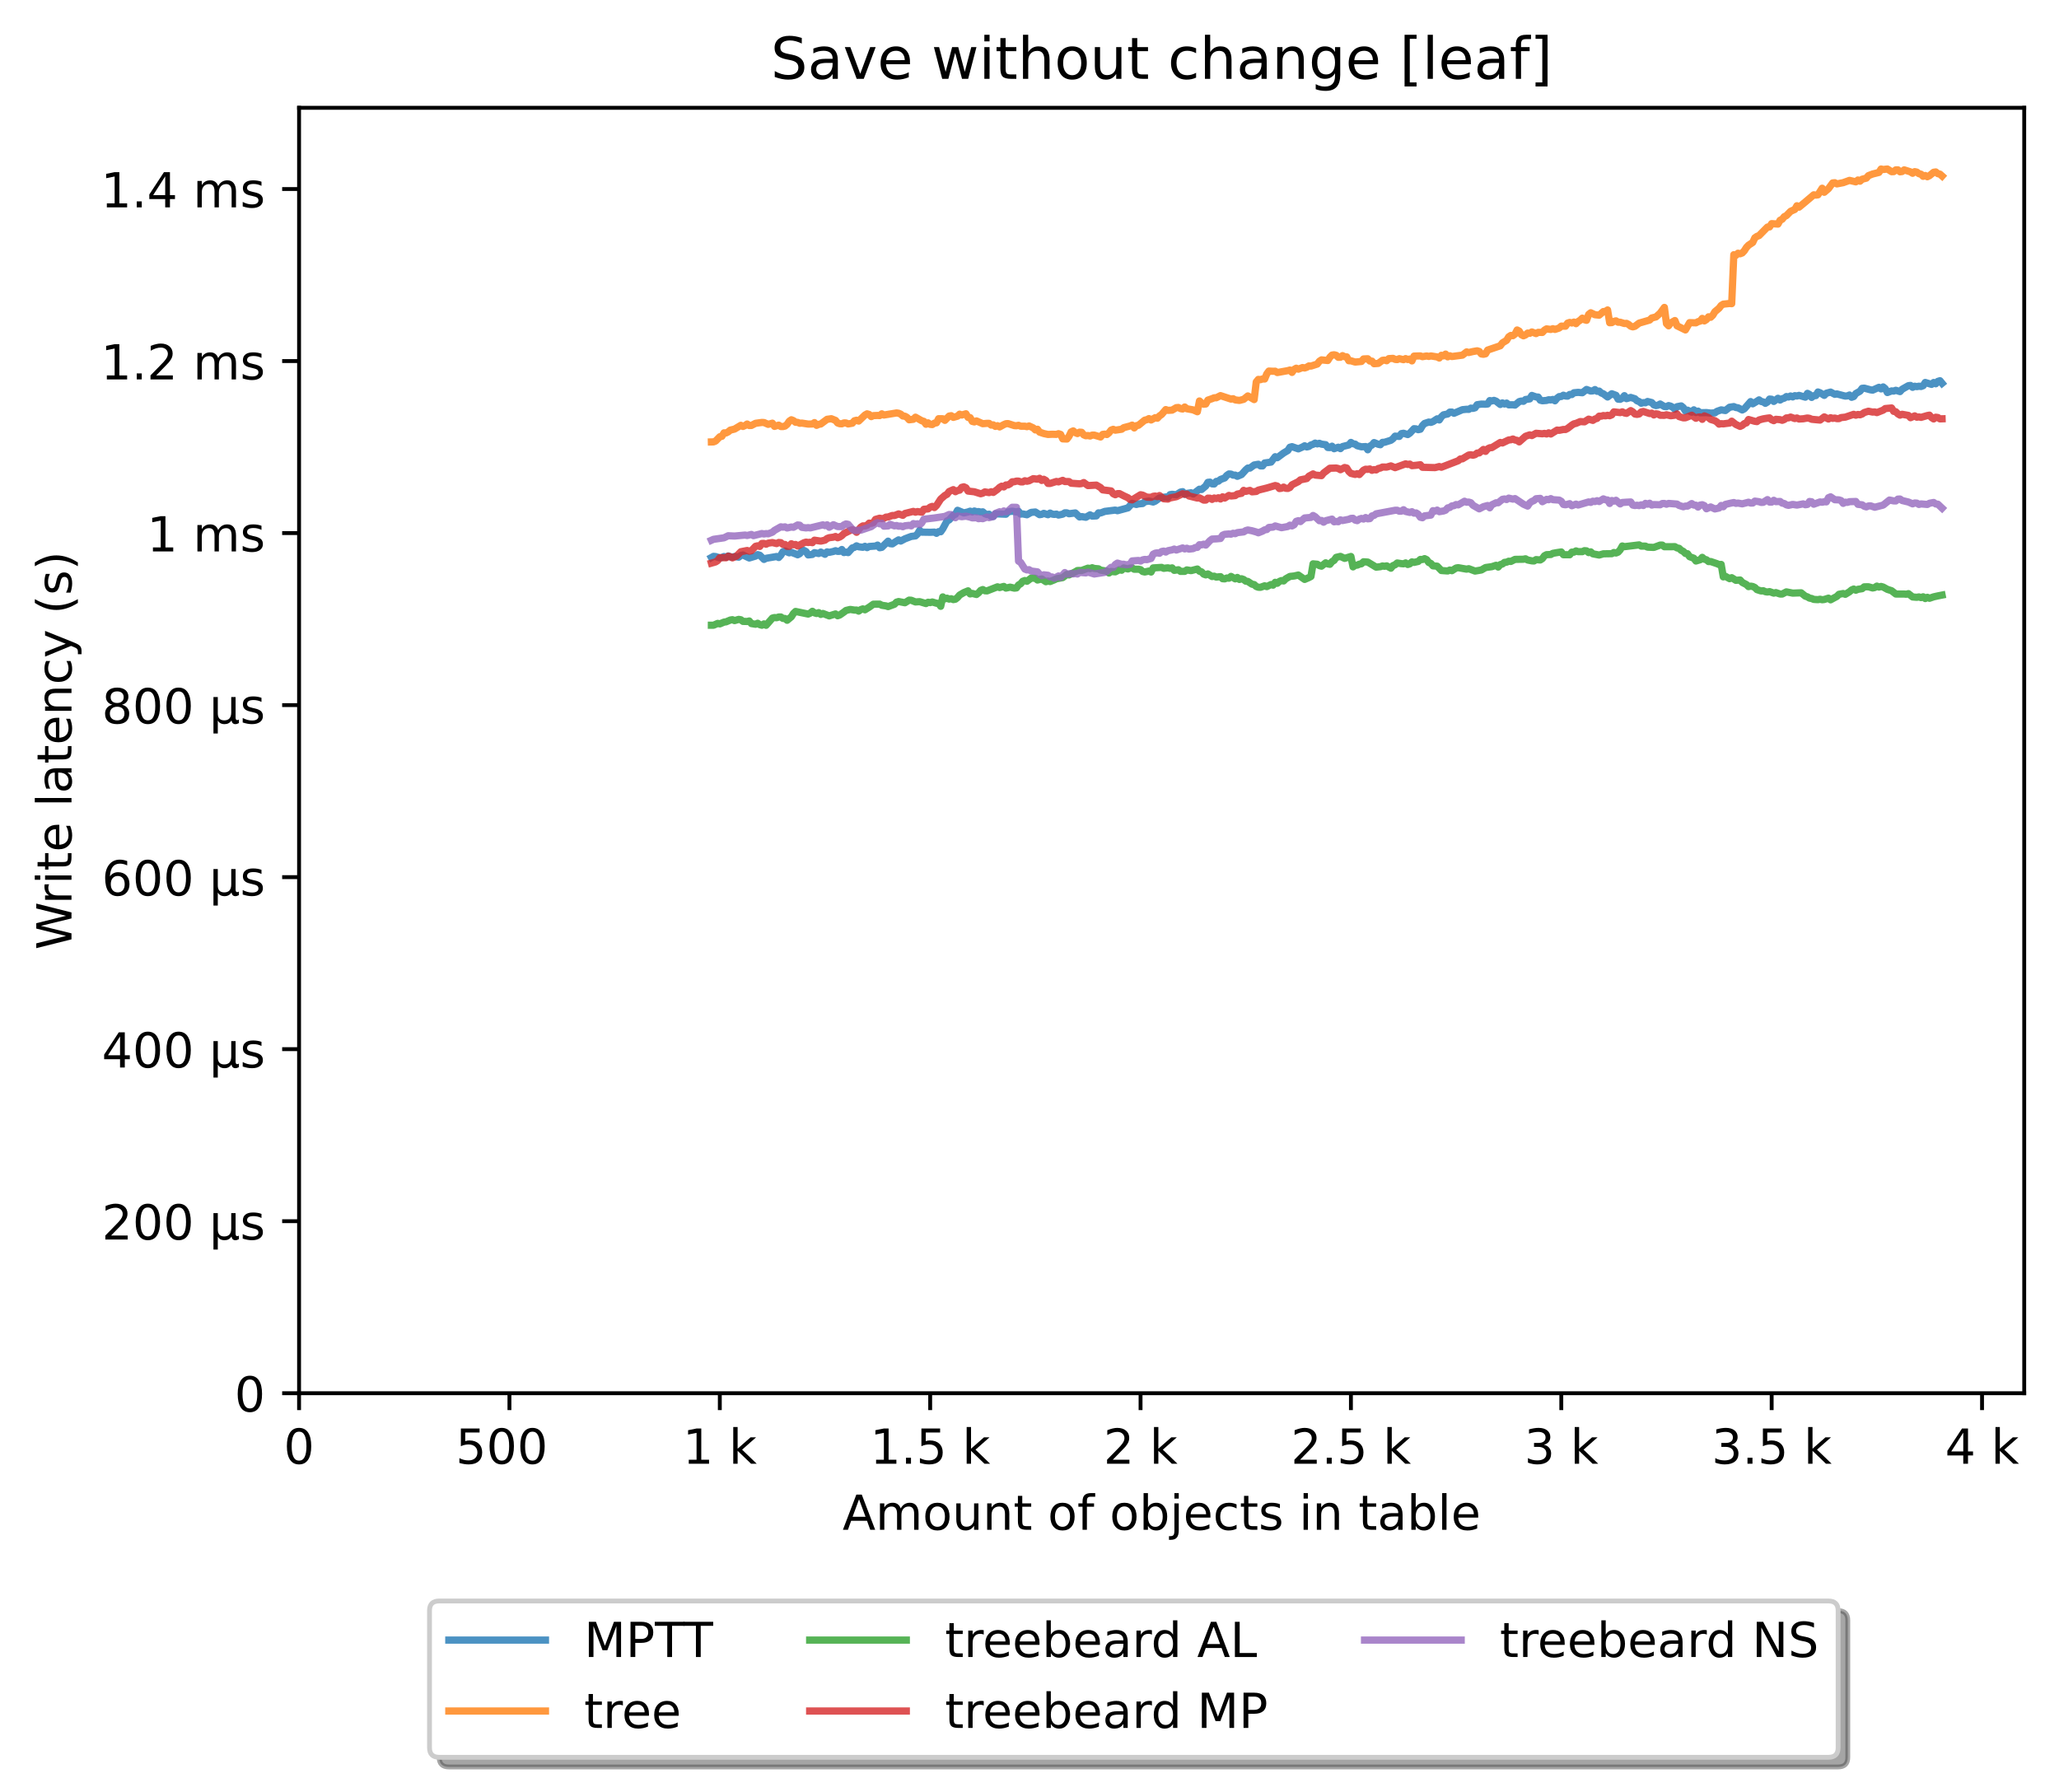 <?xml version="1.0" encoding="utf-8" standalone="no"?>
<!DOCTYPE svg PUBLIC "-//W3C//DTD SVG 1.1//EN"
  "http://www.w3.org/Graphics/SVG/1.1/DTD/svg11.dtd">
<!-- Created with matplotlib (https://matplotlib.org/) -->
<svg height="371.002pt" version="1.1" viewBox="0 0 426.229 371.002" width="426.229pt" xmlns="http://www.w3.org/2000/svg" xmlns:xlink="http://www.w3.org/1999/xlink">
 <defs>
  <style type="text/css">*{stroke-linecap:butt;stroke-linejoin:round;}</style>
 </defs>
 <g id="figure_1">
  <g id="patch_1">
   <path d="M 0 371.002 
L 426.229 371.002 
L 426.229 0 
L 0 0 
z
" style="fill:#ffffff;"/>
  </g>
  <g id="axes_1">
   <g id="patch_2">
    <path d="M 61.909 288.43 
L 419.029 288.43 
L 419.029 22.318 
L 61.909 22.318 
z
" style="fill:#ffffff;"/>
   </g>
   <g id="matplotlib.axis_1">
    <g id="xtick_1">
     <g id="line2d_1">
      <defs>
       <path d="M 0 0 
L 0 3.5 
" id="mbbd0a90388" style="stroke:#000000;stroke-width:0.8;"/>
      </defs>
      <g>
       <use style="stroke:#000000;stroke-width:0.8;" x="61.909" xlink:href="#mbbd0a90388" y="288.43"/>
      </g>
     </g>
     <g id="text_1">
      <!-- 0 -->
      <g transform="translate(58.728 303.029)scale(0.1 -0.1)">
       <defs>
        <path d="M 31.781 66.406 
Q 24.172 66.406 20.328 58.906 
Q 16.5 51.422 16.5 36.375 
Q 16.5 21.391 20.328 13.891 
Q 24.172 6.391 31.781 6.391 
Q 39.453 6.391 43.281 13.891 
Q 47.125 21.391 47.125 36.375 
Q 47.125 51.422 43.281 58.906 
Q 39.453 66.406 31.781 66.406 
z
M 31.781 74.219 
Q 44.047 74.219 50.516 64.516 
Q 56.984 54.828 56.984 36.375 
Q 56.984 17.969 50.516 8.266 
Q 44.047 -1.422 31.781 -1.422 
Q 19.531 -1.422 13.062 8.266 
Q 6.594 17.969 6.594 36.375 
Q 6.594 54.828 13.062 64.516 
Q 19.531 74.219 31.781 74.219 
z
" id="DejaVuSans-48"/>
       </defs>
       <use xlink:href="#DejaVuSans-48"/>
      </g>
     </g>
    </g>
    <g id="xtick_2">
     <g id="line2d_2">
      <g>
       <use style="stroke:#000000;stroke-width:0.8;" x="105.458" xlink:href="#mbbd0a90388" y="288.43"/>
      </g>
     </g>
     <g id="text_2">
      <!-- 500  -->
      <g transform="translate(94.325 303.029)scale(0.1 -0.1)">
       <defs>
        <path d="M 10.797 72.906 
L 49.516 72.906 
L 49.516 64.594 
L 19.828 64.594 
L 19.828 46.734 
Q 21.969 47.469 24.109 47.828 
Q 26.266 48.188 28.422 48.188 
Q 40.625 48.188 47.75 41.5 
Q 54.891 34.812 54.891 23.391 
Q 54.891 11.625 47.562 5.094 
Q 40.234 -1.422 26.906 -1.422 
Q 22.312 -1.422 17.547 -0.641 
Q 12.797 0.141 7.719 1.703 
L 7.719 11.625 
Q 12.109 9.234 16.797 8.062 
Q 21.484 6.891 26.703 6.891 
Q 35.156 6.891 40.078 11.328 
Q 45.016 15.766 45.016 23.391 
Q 45.016 31 40.078 35.438 
Q 35.156 39.891 26.703 39.891 
Q 22.75 39.891 18.812 39.016 
Q 14.891 38.141 10.797 36.281 
z
" id="DejaVuSans-53"/>
        <path id="DejaVuSans-32"/>
       </defs>
       <use xlink:href="#DejaVuSans-53"/>
       <use x="63.623" xlink:href="#DejaVuSans-48"/>
       <use x="127.246" xlink:href="#DejaVuSans-48"/>
       <use x="190.869" xlink:href="#DejaVuSans-32"/>
      </g>
     </g>
    </g>
    <g id="xtick_3">
     <g id="line2d_3">
      <g>
       <use style="stroke:#000000;stroke-width:0.8;" x="149.007" xlink:href="#mbbd0a90388" y="288.43"/>
      </g>
     </g>
     <g id="text_3">
      <!-- 1 k -->
      <g transform="translate(141.341 303.029)scale(0.1 -0.1)">
       <defs>
        <path d="M 12.406 8.297 
L 28.516 8.297 
L 28.516 63.922 
L 10.984 60.406 
L 10.984 69.391 
L 28.422 72.906 
L 38.281 72.906 
L 38.281 8.297 
L 54.391 8.297 
L 54.391 0 
L 12.406 0 
z
" id="DejaVuSans-49"/>
        <path d="M 9.078 75.984 
L 18.109 75.984 
L 18.109 31.109 
L 44.922 54.688 
L 56.391 54.688 
L 27.391 29.109 
L 57.625 0 
L 45.906 0 
L 18.109 26.703 
L 18.109 0 
L 9.078 0 
z
" id="DejaVuSans-107"/>
       </defs>
       <use xlink:href="#DejaVuSans-49"/>
       <use x="63.623" xlink:href="#DejaVuSans-32"/>
       <use x="95.41" xlink:href="#DejaVuSans-107"/>
      </g>
     </g>
    </g>
    <g id="xtick_4">
     <g id="line2d_4">
      <g>
       <use style="stroke:#000000;stroke-width:0.8;" x="192.555" xlink:href="#mbbd0a90388" y="288.43"/>
      </g>
     </g>
     <g id="text_4">
      <!-- 1.5 k -->
      <g transform="translate(180.119 303.029)scale(0.1 -0.1)">
       <defs>
        <path d="M 10.688 12.406 
L 21 12.406 
L 21 0 
L 10.688 0 
z
" id="DejaVuSans-46"/>
       </defs>
       <use xlink:href="#DejaVuSans-49"/>
       <use x="63.623" xlink:href="#DejaVuSans-46"/>
       <use x="95.41" xlink:href="#DejaVuSans-53"/>
       <use x="159.033" xlink:href="#DejaVuSans-32"/>
       <use x="190.82" xlink:href="#DejaVuSans-107"/>
      </g>
     </g>
    </g>
    <g id="xtick_5">
     <g id="line2d_5">
      <g>
       <use style="stroke:#000000;stroke-width:0.8;" x="236.104" xlink:href="#mbbd0a90388" y="288.43"/>
      </g>
     </g>
     <g id="text_5">
      <!-- 2 k -->
      <g transform="translate(228.438 303.029)scale(0.1 -0.1)">
       <defs>
        <path d="M 19.188 8.297 
L 53.609 8.297 
L 53.609 0 
L 7.328 0 
L 7.328 8.297 
Q 12.938 14.109 22.625 23.891 
Q 32.328 33.688 34.812 36.531 
Q 39.547 41.844 41.422 45.531 
Q 43.312 49.219 43.312 52.781 
Q 43.312 58.594 39.234 62.25 
Q 35.156 65.922 28.609 65.922 
Q 23.969 65.922 18.812 64.312 
Q 13.672 62.703 7.812 59.422 
L 7.812 69.391 
Q 13.766 71.781 18.938 73 
Q 24.125 74.219 28.422 74.219 
Q 39.75 74.219 46.484 68.547 
Q 53.219 62.891 53.219 53.422 
Q 53.219 48.922 51.531 44.891 
Q 49.859 40.875 45.406 35.406 
Q 44.188 33.984 37.641 27.219 
Q 31.109 20.453 19.188 8.297 
z
" id="DejaVuSans-50"/>
       </defs>
       <use xlink:href="#DejaVuSans-50"/>
       <use x="63.623" xlink:href="#DejaVuSans-32"/>
       <use x="95.41" xlink:href="#DejaVuSans-107"/>
      </g>
     </g>
    </g>
    <g id="xtick_6">
     <g id="line2d_6">
      <g>
       <use style="stroke:#000000;stroke-width:0.8;" x="279.652" xlink:href="#mbbd0a90388" y="288.43"/>
      </g>
     </g>
     <g id="text_6">
      <!-- 2.5 k -->
      <g transform="translate(267.216 303.029)scale(0.1 -0.1)">
       <use xlink:href="#DejaVuSans-50"/>
       <use x="63.623" xlink:href="#DejaVuSans-46"/>
       <use x="95.41" xlink:href="#DejaVuSans-53"/>
       <use x="159.033" xlink:href="#DejaVuSans-32"/>
       <use x="190.82" xlink:href="#DejaVuSans-107"/>
      </g>
     </g>
    </g>
    <g id="xtick_7">
     <g id="line2d_7">
      <g>
       <use style="stroke:#000000;stroke-width:0.8;" x="323.201" xlink:href="#mbbd0a90388" y="288.43"/>
      </g>
     </g>
     <g id="text_7">
      <!-- 3 k -->
      <g transform="translate(315.535 303.029)scale(0.1 -0.1)">
       <defs>
        <path d="M 40.578 39.312 
Q 47.656 37.797 51.625 33 
Q 55.609 28.219 55.609 21.188 
Q 55.609 10.406 48.188 4.484 
Q 40.766 -1.422 27.094 -1.422 
Q 22.516 -1.422 17.656 -0.516 
Q 12.797 0.391 7.625 2.203 
L 7.625 11.719 
Q 11.719 9.328 16.594 8.109 
Q 21.484 6.891 26.812 6.891 
Q 36.078 6.891 40.938 10.547 
Q 45.797 14.203 45.797 21.188 
Q 45.797 27.641 41.281 31.266 
Q 36.766 34.906 28.719 34.906 
L 20.219 34.906 
L 20.219 43.016 
L 29.109 43.016 
Q 36.375 43.016 40.234 45.922 
Q 44.094 48.828 44.094 54.297 
Q 44.094 59.906 40.109 62.906 
Q 36.141 65.922 28.719 65.922 
Q 24.656 65.922 20.016 65.031 
Q 15.375 64.156 9.812 62.312 
L 9.812 71.094 
Q 15.438 72.656 20.344 73.438 
Q 25.25 74.219 29.594 74.219 
Q 40.828 74.219 47.359 69.109 
Q 53.906 64.016 53.906 55.328 
Q 53.906 49.266 50.438 45.094 
Q 46.969 40.922 40.578 39.312 
z
" id="DejaVuSans-51"/>
       </defs>
       <use xlink:href="#DejaVuSans-51"/>
       <use x="63.623" xlink:href="#DejaVuSans-32"/>
       <use x="95.41" xlink:href="#DejaVuSans-107"/>
      </g>
     </g>
    </g>
    <g id="xtick_8">
     <g id="line2d_8">
      <g>
       <use style="stroke:#000000;stroke-width:0.8;" x="366.749" xlink:href="#mbbd0a90388" y="288.43"/>
      </g>
     </g>
     <g id="text_8">
      <!-- 3.5 k -->
      <g transform="translate(354.313 303.029)scale(0.1 -0.1)">
       <use xlink:href="#DejaVuSans-51"/>
       <use x="63.623" xlink:href="#DejaVuSans-46"/>
       <use x="95.41" xlink:href="#DejaVuSans-53"/>
       <use x="159.033" xlink:href="#DejaVuSans-32"/>
       <use x="190.82" xlink:href="#DejaVuSans-107"/>
      </g>
     </g>
    </g>
    <g id="xtick_9">
     <g id="line2d_9">
      <g>
       <use style="stroke:#000000;stroke-width:0.8;" x="410.298" xlink:href="#mbbd0a90388" y="288.43"/>
      </g>
     </g>
     <g id="text_9">
      <!-- 4 k -->
      <g transform="translate(402.632 303.029)scale(0.1 -0.1)">
       <defs>
        <path d="M 37.797 64.312 
L 12.891 25.391 
L 37.797 25.391 
z
M 35.203 72.906 
L 47.609 72.906 
L 47.609 25.391 
L 58.016 25.391 
L 58.016 17.188 
L 47.609 17.188 
L 47.609 0 
L 37.797 0 
L 37.797 17.188 
L 4.891 17.188 
L 4.891 26.703 
z
" id="DejaVuSans-52"/>
       </defs>
       <use xlink:href="#DejaVuSans-52"/>
       <use x="63.623" xlink:href="#DejaVuSans-32"/>
       <use x="95.41" xlink:href="#DejaVuSans-107"/>
      </g>
     </g>
    </g>
    <g id="text_10">
     <!-- Amount of objects in table -->
     <g transform="translate(174.411 316.707)scale(0.1 -0.1)">
      <defs>
       <path d="M 34.188 63.188 
L 20.797 26.906 
L 47.609 26.906 
z
M 28.609 72.906 
L 39.797 72.906 
L 67.578 0 
L 57.328 0 
L 50.688 18.703 
L 17.828 18.703 
L 11.188 0 
L 0.781 0 
z
" id="DejaVuSans-65"/>
       <path d="M 52 44.188 
Q 55.375 50.25 60.062 53.125 
Q 64.75 56 71.094 56 
Q 79.641 56 84.281 50.016 
Q 88.922 44.047 88.922 33.016 
L 88.922 0 
L 79.891 0 
L 79.891 32.719 
Q 79.891 40.578 77.094 44.375 
Q 74.312 48.188 68.609 48.188 
Q 61.625 48.188 57.562 43.547 
Q 53.516 38.922 53.516 30.906 
L 53.516 0 
L 44.484 0 
L 44.484 32.719 
Q 44.484 40.625 41.703 44.406 
Q 38.922 48.188 33.109 48.188 
Q 26.219 48.188 22.156 43.531 
Q 18.109 38.875 18.109 30.906 
L 18.109 0 
L 9.078 0 
L 9.078 54.688 
L 18.109 54.688 
L 18.109 46.188 
Q 21.188 51.219 25.484 53.609 
Q 29.781 56 35.688 56 
Q 41.656 56 45.828 52.969 
Q 50 49.953 52 44.188 
z
" id="DejaVuSans-109"/>
       <path d="M 30.609 48.391 
Q 23.391 48.391 19.188 42.75 
Q 14.984 37.109 14.984 27.297 
Q 14.984 17.484 19.156 11.844 
Q 23.344 6.203 30.609 6.203 
Q 37.797 6.203 41.984 11.859 
Q 46.188 17.531 46.188 27.297 
Q 46.188 37.016 41.984 42.703 
Q 37.797 48.391 30.609 48.391 
z
M 30.609 56 
Q 42.328 56 49.016 48.375 
Q 55.719 40.766 55.719 27.297 
Q 55.719 13.875 49.016 6.219 
Q 42.328 -1.422 30.609 -1.422 
Q 18.844 -1.422 12.172 6.219 
Q 5.516 13.875 5.516 27.297 
Q 5.516 40.766 12.172 48.375 
Q 18.844 56 30.609 56 
z
" id="DejaVuSans-111"/>
       <path d="M 8.5 21.578 
L 8.5 54.688 
L 17.484 54.688 
L 17.484 21.922 
Q 17.484 14.156 20.5 10.266 
Q 23.531 6.391 29.594 6.391 
Q 36.859 6.391 41.078 11.031 
Q 45.312 15.672 45.312 23.688 
L 45.312 54.688 
L 54.297 54.688 
L 54.297 0 
L 45.312 0 
L 45.312 8.406 
Q 42.047 3.422 37.719 1 
Q 33.406 -1.422 27.688 -1.422 
Q 18.266 -1.422 13.375 4.438 
Q 8.5 10.297 8.5 21.578 
z
M 31.109 56 
z
" id="DejaVuSans-117"/>
       <path d="M 54.891 33.016 
L 54.891 0 
L 45.906 0 
L 45.906 32.719 
Q 45.906 40.484 42.875 44.328 
Q 39.844 48.188 33.797 48.188 
Q 26.516 48.188 22.312 43.547 
Q 18.109 38.922 18.109 30.906 
L 18.109 0 
L 9.078 0 
L 9.078 54.688 
L 18.109 54.688 
L 18.109 46.188 
Q 21.344 51.125 25.703 53.562 
Q 30.078 56 35.797 56 
Q 45.219 56 50.047 50.172 
Q 54.891 44.344 54.891 33.016 
z
" id="DejaVuSans-110"/>
       <path d="M 18.312 70.219 
L 18.312 54.688 
L 36.812 54.688 
L 36.812 47.703 
L 18.312 47.703 
L 18.312 18.016 
Q 18.312 11.328 20.141 9.422 
Q 21.969 7.516 27.594 7.516 
L 36.812 7.516 
L 36.812 0 
L 27.594 0 
Q 17.188 0 13.234 3.875 
Q 9.281 7.766 9.281 18.016 
L 9.281 47.703 
L 2.688 47.703 
L 2.688 54.688 
L 9.281 54.688 
L 9.281 70.219 
z
" id="DejaVuSans-116"/>
       <path d="M 37.109 75.984 
L 37.109 68.5 
L 28.516 68.5 
Q 23.688 68.5 21.797 66.547 
Q 19.922 64.594 19.922 59.516 
L 19.922 54.688 
L 34.719 54.688 
L 34.719 47.703 
L 19.922 47.703 
L 19.922 0 
L 10.891 0 
L 10.891 47.703 
L 2.297 47.703 
L 2.297 54.688 
L 10.891 54.688 
L 10.891 58.5 
Q 10.891 67.625 15.141 71.797 
Q 19.391 75.984 28.609 75.984 
z
" id="DejaVuSans-102"/>
       <path d="M 48.688 27.297 
Q 48.688 37.203 44.609 42.844 
Q 40.531 48.484 33.406 48.484 
Q 26.266 48.484 22.188 42.844 
Q 18.109 37.203 18.109 27.297 
Q 18.109 17.391 22.188 11.75 
Q 26.266 6.109 33.406 6.109 
Q 40.531 6.109 44.609 11.75 
Q 48.688 17.391 48.688 27.297 
z
M 18.109 46.391 
Q 20.953 51.266 25.266 53.625 
Q 29.594 56 35.594 56 
Q 45.562 56 51.781 48.094 
Q 58.016 40.188 58.016 27.297 
Q 58.016 14.406 51.781 6.484 
Q 45.562 -1.422 35.594 -1.422 
Q 29.594 -1.422 25.266 0.953 
Q 20.953 3.328 18.109 8.203 
L 18.109 0 
L 9.078 0 
L 9.078 75.984 
L 18.109 75.984 
z
" id="DejaVuSans-98"/>
       <path d="M 9.422 54.688 
L 18.406 54.688 
L 18.406 -0.984 
Q 18.406 -11.422 14.422 -16.109 
Q 10.453 -20.797 1.609 -20.797 
L -1.812 -20.797 
L -1.812 -13.188 
L 0.594 -13.188 
Q 5.719 -13.188 7.562 -10.812 
Q 9.422 -8.453 9.422 -0.984 
z
M 9.422 75.984 
L 18.406 75.984 
L 18.406 64.594 
L 9.422 64.594 
z
" id="DejaVuSans-106"/>
       <path d="M 56.203 29.594 
L 56.203 25.203 
L 14.891 25.203 
Q 15.484 15.922 20.484 11.062 
Q 25.484 6.203 34.422 6.203 
Q 39.594 6.203 44.453 7.469 
Q 49.312 8.734 54.109 11.281 
L 54.109 2.781 
Q 49.266 0.734 44.188 -0.344 
Q 39.109 -1.422 33.891 -1.422 
Q 20.797 -1.422 13.156 6.188 
Q 5.516 13.812 5.516 26.812 
Q 5.516 40.234 12.766 48.109 
Q 20.016 56 32.328 56 
Q 43.359 56 49.781 48.891 
Q 56.203 41.797 56.203 29.594 
z
M 47.219 32.234 
Q 47.125 39.594 43.094 43.984 
Q 39.062 48.391 32.422 48.391 
Q 24.906 48.391 20.391 44.141 
Q 15.875 39.891 15.188 32.172 
z
" id="DejaVuSans-101"/>
       <path d="M 48.781 52.594 
L 48.781 44.188 
Q 44.969 46.297 41.141 47.344 
Q 37.312 48.391 33.406 48.391 
Q 24.656 48.391 19.812 42.844 
Q 14.984 37.312 14.984 27.297 
Q 14.984 17.281 19.812 11.734 
Q 24.656 6.203 33.406 6.203 
Q 37.312 6.203 41.141 7.25 
Q 44.969 8.297 48.781 10.406 
L 48.781 2.094 
Q 45.016 0.344 40.984 -0.531 
Q 36.969 -1.422 32.422 -1.422 
Q 20.062 -1.422 12.781 6.344 
Q 5.516 14.109 5.516 27.297 
Q 5.516 40.672 12.859 48.328 
Q 20.219 56 33.016 56 
Q 37.156 56 41.109 55.141 
Q 45.062 54.297 48.781 52.594 
z
" id="DejaVuSans-99"/>
       <path d="M 44.281 53.078 
L 44.281 44.578 
Q 40.484 46.531 36.375 47.5 
Q 32.281 48.484 27.875 48.484 
Q 21.188 48.484 17.844 46.438 
Q 14.5 44.391 14.5 40.281 
Q 14.5 37.156 16.891 35.375 
Q 19.281 33.594 26.516 31.984 
L 29.594 31.297 
Q 39.156 29.25 43.188 25.516 
Q 47.219 21.781 47.219 15.094 
Q 47.219 7.469 41.188 3.016 
Q 35.156 -1.422 24.609 -1.422 
Q 20.219 -1.422 15.453 -0.562 
Q 10.688 0.297 5.422 2 
L 5.422 11.281 
Q 10.406 8.688 15.234 7.391 
Q 20.062 6.109 24.812 6.109 
Q 31.156 6.109 34.562 8.281 
Q 37.984 10.453 37.984 14.406 
Q 37.984 18.062 35.516 20.016 
Q 33.062 21.969 24.703 23.781 
L 21.578 24.516 
Q 13.234 26.266 9.516 29.906 
Q 5.812 33.547 5.812 39.891 
Q 5.812 47.609 11.281 51.797 
Q 16.75 56 26.812 56 
Q 31.781 56 36.172 55.266 
Q 40.578 54.547 44.281 53.078 
z
" id="DejaVuSans-115"/>
       <path d="M 9.422 54.688 
L 18.406 54.688 
L 18.406 0 
L 9.422 0 
z
M 9.422 75.984 
L 18.406 75.984 
L 18.406 64.594 
L 9.422 64.594 
z
" id="DejaVuSans-105"/>
       <path d="M 34.281 27.484 
Q 23.391 27.484 19.188 25 
Q 14.984 22.516 14.984 16.5 
Q 14.984 11.719 18.141 8.906 
Q 21.297 6.109 26.703 6.109 
Q 34.188 6.109 38.703 11.406 
Q 43.219 16.703 43.219 25.484 
L 43.219 27.484 
z
M 52.203 31.203 
L 52.203 0 
L 43.219 0 
L 43.219 8.297 
Q 40.141 3.328 35.547 0.953 
Q 30.953 -1.422 24.312 -1.422 
Q 15.922 -1.422 10.953 3.297 
Q 6 8.016 6 15.922 
Q 6 25.141 12.172 29.828 
Q 18.359 34.516 30.609 34.516 
L 43.219 34.516 
L 43.219 35.406 
Q 43.219 41.609 39.141 45 
Q 35.062 48.391 27.688 48.391 
Q 23 48.391 18.547 47.266 
Q 14.109 46.141 10.016 43.891 
L 10.016 52.203 
Q 14.938 54.109 19.578 55.047 
Q 24.219 56 28.609 56 
Q 40.484 56 46.344 49.844 
Q 52.203 43.703 52.203 31.203 
z
" id="DejaVuSans-97"/>
       <path d="M 9.422 75.984 
L 18.406 75.984 
L 18.406 0 
L 9.422 0 
z
" id="DejaVuSans-108"/>
      </defs>
      <use xlink:href="#DejaVuSans-65"/>
      <use x="68.408" xlink:href="#DejaVuSans-109"/>
      <use x="165.82" xlink:href="#DejaVuSans-111"/>
      <use x="227.002" xlink:href="#DejaVuSans-117"/>
      <use x="290.381" xlink:href="#DejaVuSans-110"/>
      <use x="353.76" xlink:href="#DejaVuSans-116"/>
      <use x="392.969" xlink:href="#DejaVuSans-32"/>
      <use x="424.756" xlink:href="#DejaVuSans-111"/>
      <use x="485.938" xlink:href="#DejaVuSans-102"/>
      <use x="521.143" xlink:href="#DejaVuSans-32"/>
      <use x="552.93" xlink:href="#DejaVuSans-111"/>
      <use x="614.111" xlink:href="#DejaVuSans-98"/>
      <use x="677.588" xlink:href="#DejaVuSans-106"/>
      <use x="705.371" xlink:href="#DejaVuSans-101"/>
      <use x="766.895" xlink:href="#DejaVuSans-99"/>
      <use x="821.875" xlink:href="#DejaVuSans-116"/>
      <use x="861.084" xlink:href="#DejaVuSans-115"/>
      <use x="913.184" xlink:href="#DejaVuSans-32"/>
      <use x="944.971" xlink:href="#DejaVuSans-105"/>
      <use x="972.754" xlink:href="#DejaVuSans-110"/>
      <use x="1036.133" xlink:href="#DejaVuSans-32"/>
      <use x="1067.92" xlink:href="#DejaVuSans-116"/>
      <use x="1107.129" xlink:href="#DejaVuSans-97"/>
      <use x="1168.408" xlink:href="#DejaVuSans-98"/>
      <use x="1231.885" xlink:href="#DejaVuSans-108"/>
      <use x="1259.668" xlink:href="#DejaVuSans-101"/>
     </g>
    </g>
   </g>
   <g id="matplotlib.axis_2">
    <g id="ytick_1">
     <g id="line2d_10">
      <defs>
       <path d="M 0 0 
L -3.5 0 
" id="m547f631d34" style="stroke:#000000;stroke-width:0.8;"/>
      </defs>
      <g>
       <use style="stroke:#000000;stroke-width:0.8;" x="61.909" xlink:href="#m547f631d34" y="288.43"/>
      </g>
     </g>
     <g id="text_11">
      <!-- 0 -->
      <g transform="translate(48.547 292.229)scale(0.1 -0.1)">
       <use xlink:href="#DejaVuSans-48"/>
      </g>
     </g>
    </g>
    <g id="ytick_2">
     <g id="line2d_11">
      <g>
       <use style="stroke:#000000;stroke-width:0.8;" x="61.909" xlink:href="#m547f631d34" y="252.816"/>
      </g>
     </g>
     <g id="text_12">
      <!-- 200 µs -->
      <g transform="translate(21.072 256.615)scale(0.1 -0.1)">
       <defs>
        <path d="M 8.5 -20.797 
L 8.5 54.688 
L 17.484 54.688 
L 17.484 20.703 
Q 17.484 13.625 20.844 10 
Q 24.219 6.391 30.812 6.391 
Q 38.031 6.391 41.672 10.484 
Q 45.312 14.594 45.312 22.797 
L 45.312 54.688 
L 54.297 54.688 
L 54.297 12.594 
Q 54.297 9.672 55.141 8.281 
Q 56 6.891 57.812 6.891 
Q 58.25 6.891 59.031 7.156 
Q 59.812 7.422 61.188 8.016 
L 61.188 0.781 
Q 59.188 -0.344 57.391 -0.875 
Q 55.609 -1.422 53.906 -1.422 
Q 50.531 -1.422 48.531 0.484 
Q 46.531 2.391 45.797 6.297 
Q 43.359 2.438 39.812 0.5 
Q 36.281 -1.422 31.5 -1.422 
Q 26.516 -1.422 23.016 0.484 
Q 19.531 2.391 17.484 6.203 
L 17.484 -20.797 
z
" id="DejaVuSans-181"/>
       </defs>
       <use xlink:href="#DejaVuSans-50"/>
       <use x="63.623" xlink:href="#DejaVuSans-48"/>
       <use x="127.246" xlink:href="#DejaVuSans-48"/>
       <use x="190.869" xlink:href="#DejaVuSans-32"/>
       <use x="222.656" xlink:href="#DejaVuSans-181"/>
       <use x="286.279" xlink:href="#DejaVuSans-115"/>
      </g>
     </g>
    </g>
    <g id="ytick_3">
     <g id="line2d_12">
      <g>
       <use style="stroke:#000000;stroke-width:0.8;" x="61.909" xlink:href="#m547f631d34" y="217.202"/>
      </g>
     </g>
     <g id="text_13">
      <!-- 400 µs -->
      <g transform="translate(21.072 221.002)scale(0.1 -0.1)">
       <use xlink:href="#DejaVuSans-52"/>
       <use x="63.623" xlink:href="#DejaVuSans-48"/>
       <use x="127.246" xlink:href="#DejaVuSans-48"/>
       <use x="190.869" xlink:href="#DejaVuSans-32"/>
       <use x="222.656" xlink:href="#DejaVuSans-181"/>
       <use x="286.279" xlink:href="#DejaVuSans-115"/>
      </g>
     </g>
    </g>
    <g id="ytick_4">
     <g id="line2d_13">
      <g>
       <use style="stroke:#000000;stroke-width:0.8;" x="61.909" xlink:href="#m547f631d34" y="181.588"/>
      </g>
     </g>
     <g id="text_14">
      <!-- 600 µs -->
      <g transform="translate(21.072 185.388)scale(0.1 -0.1)">
       <defs>
        <path d="M 33.016 40.375 
Q 26.375 40.375 22.484 35.828 
Q 18.609 31.297 18.609 23.391 
Q 18.609 15.531 22.484 10.953 
Q 26.375 6.391 33.016 6.391 
Q 39.656 6.391 43.531 10.953 
Q 47.406 15.531 47.406 23.391 
Q 47.406 31.297 43.531 35.828 
Q 39.656 40.375 33.016 40.375 
z
M 52.594 71.297 
L 52.594 62.312 
Q 48.875 64.062 45.094 64.984 
Q 41.312 65.922 37.594 65.922 
Q 27.828 65.922 22.672 59.328 
Q 17.531 52.734 16.797 39.406 
Q 19.672 43.656 24.016 45.922 
Q 28.375 48.188 33.594 48.188 
Q 44.578 48.188 50.953 41.516 
Q 57.328 34.859 57.328 23.391 
Q 57.328 12.156 50.688 5.359 
Q 44.047 -1.422 33.016 -1.422 
Q 20.359 -1.422 13.672 8.266 
Q 6.984 17.969 6.984 36.375 
Q 6.984 53.656 15.188 63.938 
Q 23.391 74.219 37.203 74.219 
Q 40.922 74.219 44.703 73.484 
Q 48.484 72.75 52.594 71.297 
z
" id="DejaVuSans-54"/>
       </defs>
       <use xlink:href="#DejaVuSans-54"/>
       <use x="63.623" xlink:href="#DejaVuSans-48"/>
       <use x="127.246" xlink:href="#DejaVuSans-48"/>
       <use x="190.869" xlink:href="#DejaVuSans-32"/>
       <use x="222.656" xlink:href="#DejaVuSans-181"/>
       <use x="286.279" xlink:href="#DejaVuSans-115"/>
      </g>
     </g>
    </g>
    <g id="ytick_5">
     <g id="line2d_14">
      <g>
       <use style="stroke:#000000;stroke-width:0.8;" x="61.909" xlink:href="#m547f631d34" y="145.975"/>
      </g>
     </g>
     <g id="text_15">
      <!-- 800 µs -->
      <g transform="translate(21.072 149.774)scale(0.1 -0.1)">
       <defs>
        <path d="M 31.781 34.625 
Q 24.75 34.625 20.719 30.859 
Q 16.703 27.094 16.703 20.516 
Q 16.703 13.922 20.719 10.156 
Q 24.75 6.391 31.781 6.391 
Q 38.812 6.391 42.859 10.172 
Q 46.922 13.969 46.922 20.516 
Q 46.922 27.094 42.891 30.859 
Q 38.875 34.625 31.781 34.625 
z
M 21.922 38.812 
Q 15.578 40.375 12.031 44.719 
Q 8.5 49.078 8.5 55.328 
Q 8.5 64.062 14.719 69.141 
Q 20.953 74.219 31.781 74.219 
Q 42.672 74.219 48.875 69.141 
Q 55.078 64.062 55.078 55.328 
Q 55.078 49.078 51.531 44.719 
Q 48 40.375 41.703 38.812 
Q 48.828 37.156 52.797 32.312 
Q 56.781 27.484 56.781 20.516 
Q 56.781 9.906 50.312 4.234 
Q 43.844 -1.422 31.781 -1.422 
Q 19.734 -1.422 13.25 4.234 
Q 6.781 9.906 6.781 20.516 
Q 6.781 27.484 10.781 32.312 
Q 14.797 37.156 21.922 38.812 
z
M 18.312 54.391 
Q 18.312 48.734 21.844 45.562 
Q 25.391 42.391 31.781 42.391 
Q 38.141 42.391 41.719 45.562 
Q 45.312 48.734 45.312 54.391 
Q 45.312 60.062 41.719 63.234 
Q 38.141 66.406 31.781 66.406 
Q 25.391 66.406 21.844 63.234 
Q 18.312 60.062 18.312 54.391 
z
" id="DejaVuSans-56"/>
       </defs>
       <use xlink:href="#DejaVuSans-56"/>
       <use x="63.623" xlink:href="#DejaVuSans-48"/>
       <use x="127.246" xlink:href="#DejaVuSans-48"/>
       <use x="190.869" xlink:href="#DejaVuSans-32"/>
       <use x="222.656" xlink:href="#DejaVuSans-181"/>
       <use x="286.279" xlink:href="#DejaVuSans-115"/>
      </g>
     </g>
    </g>
    <g id="ytick_6">
     <g id="line2d_15">
      <g>
       <use style="stroke:#000000;stroke-width:0.8;" x="61.909" xlink:href="#m547f631d34" y="110.361"/>
      </g>
     </g>
     <g id="text_16">
      <!-- 1 ms -->
      <g transform="translate(30.419 114.16)scale(0.1 -0.1)">
       <use xlink:href="#DejaVuSans-49"/>
       <use x="63.623" xlink:href="#DejaVuSans-32"/>
       <use x="95.41" xlink:href="#DejaVuSans-109"/>
       <use x="192.822" xlink:href="#DejaVuSans-115"/>
      </g>
     </g>
    </g>
    <g id="ytick_7">
     <g id="line2d_16">
      <g>
       <use style="stroke:#000000;stroke-width:0.8;" x="61.909" xlink:href="#m547f631d34" y="74.747"/>
      </g>
     </g>
     <g id="text_17">
      <!-- 1.2 ms -->
      <g transform="translate(20.878 78.546)scale(0.1 -0.1)">
       <use xlink:href="#DejaVuSans-49"/>
       <use x="63.623" xlink:href="#DejaVuSans-46"/>
       <use x="95.41" xlink:href="#DejaVuSans-50"/>
       <use x="159.033" xlink:href="#DejaVuSans-32"/>
       <use x="190.82" xlink:href="#DejaVuSans-109"/>
       <use x="288.232" xlink:href="#DejaVuSans-115"/>
      </g>
     </g>
    </g>
    <g id="ytick_8">
     <g id="line2d_17">
      <g>
       <use style="stroke:#000000;stroke-width:0.8;" x="61.909" xlink:href="#m547f631d34" y="39.133"/>
      </g>
     </g>
     <g id="text_18">
      <!-- 1.4 ms -->
      <g transform="translate(20.878 42.932)scale(0.1 -0.1)">
       <use xlink:href="#DejaVuSans-49"/>
       <use x="63.623" xlink:href="#DejaVuSans-46"/>
       <use x="95.41" xlink:href="#DejaVuSans-52"/>
       <use x="159.033" xlink:href="#DejaVuSans-32"/>
       <use x="190.82" xlink:href="#DejaVuSans-109"/>
       <use x="288.232" xlink:href="#DejaVuSans-115"/>
      </g>
     </g>
    </g>
    <g id="text_19">
     <!-- Write latency (s) -->
     <g transform="translate(14.798 196.626)rotate(-90)scale(0.1 -0.1)">
      <defs>
       <path d="M 3.328 72.906 
L 13.281 72.906 
L 28.609 11.281 
L 43.891 72.906 
L 54.984 72.906 
L 70.312 11.281 
L 85.594 72.906 
L 95.609 72.906 
L 77.297 0 
L 64.891 0 
L 49.516 63.281 
L 33.984 0 
L 21.578 0 
z
" id="DejaVuSans-87"/>
       <path d="M 41.109 46.297 
Q 39.594 47.172 37.812 47.578 
Q 36.031 48 33.891 48 
Q 26.266 48 22.188 43.047 
Q 18.109 38.094 18.109 28.812 
L 18.109 0 
L 9.078 0 
L 9.078 54.688 
L 18.109 54.688 
L 18.109 46.188 
Q 20.953 51.172 25.484 53.578 
Q 30.031 56 36.531 56 
Q 37.453 56 38.578 55.875 
Q 39.703 55.766 41.062 55.516 
z
" id="DejaVuSans-114"/>
       <path d="M 32.172 -5.078 
Q 28.375 -14.844 24.75 -17.812 
Q 21.141 -20.797 15.094 -20.797 
L 7.906 -20.797 
L 7.906 -13.281 
L 13.188 -13.281 
Q 16.891 -13.281 18.938 -11.516 
Q 21 -9.766 23.484 -3.219 
L 25.094 0.875 
L 2.984 54.688 
L 12.5 54.688 
L 29.594 11.922 
L 46.688 54.688 
L 56.203 54.688 
z
" id="DejaVuSans-121"/>
       <path d="M 31 75.875 
Q 24.469 64.656 21.281 53.656 
Q 18.109 42.672 18.109 31.391 
Q 18.109 20.125 21.312 9.062 
Q 24.516 -2 31 -13.188 
L 23.188 -13.188 
Q 15.875 -1.703 12.234 9.375 
Q 8.594 20.453 8.594 31.391 
Q 8.594 42.281 12.203 53.312 
Q 15.828 64.359 23.188 75.875 
z
" id="DejaVuSans-40"/>
       <path d="M 8.016 75.875 
L 15.828 75.875 
Q 23.141 64.359 26.781 53.312 
Q 30.422 42.281 30.422 31.391 
Q 30.422 20.453 26.781 9.375 
Q 23.141 -1.703 15.828 -13.188 
L 8.016 -13.188 
Q 14.5 -2 17.703 9.062 
Q 20.906 20.125 20.906 31.391 
Q 20.906 42.672 17.703 53.656 
Q 14.5 64.656 8.016 75.875 
z
" id="DejaVuSans-41"/>
      </defs>
      <use xlink:href="#DejaVuSans-87"/>
      <use x="94.377" xlink:href="#DejaVuSans-114"/>
      <use x="135.49" xlink:href="#DejaVuSans-105"/>
      <use x="163.273" xlink:href="#DejaVuSans-116"/>
      <use x="202.482" xlink:href="#DejaVuSans-101"/>
      <use x="264.006" xlink:href="#DejaVuSans-32"/>
      <use x="295.793" xlink:href="#DejaVuSans-108"/>
      <use x="323.576" xlink:href="#DejaVuSans-97"/>
      <use x="384.855" xlink:href="#DejaVuSans-116"/>
      <use x="424.064" xlink:href="#DejaVuSans-101"/>
      <use x="485.588" xlink:href="#DejaVuSans-110"/>
      <use x="548.967" xlink:href="#DejaVuSans-99"/>
      <use x="603.947" xlink:href="#DejaVuSans-121"/>
      <use x="663.127" xlink:href="#DejaVuSans-32"/>
      <use x="694.914" xlink:href="#DejaVuSans-40"/>
      <use x="733.928" xlink:href="#DejaVuSans-115"/>
      <use x="786.027" xlink:href="#DejaVuSans-41"/>
     </g>
    </g>
   </g>
   <g id="line2d_18">
    <path clip-path="url(#pe17fbc8219)" d="M 147.265 115.427 
L 147.7 115.186 
L 148.136 115.222 
L 149.007 115.496 
L 149.442 115.414 
L 149.877 115.213 
L 150.313 115.373 
L 150.748 115.092 
L 151.184 115.299 
L 151.619 115.325 
L 152.055 115.214 
L 152.926 115.344 
L 153.361 115 
L 153.797 114.894 
L 154.668 115.313 
L 155.103 115.516 
L 156.41 115.126 
L 156.845 114.816 
L 157.281 114.943 
L 158.152 115.81 
L 158.587 115.581 
L 160.765 115.213 
L 161.2 115.416 
L 161.636 114.947 
L 162.071 114.219 
L 162.507 114.077 
L 163.378 114.447 
L 163.813 114.338 
L 164.684 114.669 
L 165.119 114.855 
L 165.555 114.625 
L 165.99 114.096 
L 166.426 113.955 
L 166.861 114.192 
L 167.297 114.884 
L 168.168 114.785 
L 168.603 114.416 
L 169.474 114.593 
L 169.91 114.292 
L 170.781 114.751 
L 171.216 114.252 
L 171.652 114.352 
L 172.523 114.166 
L 172.958 114.009 
L 173.394 114.154 
L 173.829 114.133 
L 174.265 113.761 
L 174.7 114.393 
L 175.136 114.303 
L 175.571 114.403 
L 176.442 113.432 
L 176.878 113.317 
L 177.313 113.002 
L 177.749 113.196 
L 178.62 113.304 
L 179.055 113.099 
L 179.49 113.375 
L 179.926 113.135 
L 181.232 113.048 
L 181.668 112.848 
L 182.103 113.397 
L 182.539 113.313 
L 183.845 112.035 
L 184.281 112.549 
L 184.716 112.6 
L 185.587 112.019 
L 186.023 111.766 
L 186.458 112.013 
L 187.329 111.547 
L 188.636 111.053 
L 189.507 110.944 
L 189.942 110.533 
L 190.378 109.792 
L 190.813 110.168 
L 192.555 110.195 
L 193.426 110.16 
L 193.862 110.409 
L 194.297 110.062 
L 194.732 110.089 
L 195.168 109.463 
L 196.039 107.85 
L 196.474 107.651 
L 197.345 106.659 
L 197.781 106.461 
L 198.216 105.644 
L 199.523 106.185 
L 200.394 105.983 
L 200.829 105.826 
L 201.265 105.99 
L 201.7 105.793 
L 202.136 105.94 
L 202.571 105.908 
L 203.007 106.018 
L 203.442 105.965 
L 203.878 106.351 
L 204.313 106.517 
L 204.749 106.454 
L 205.184 106.923 
L 205.62 106.913 
L 206.055 106.373 
L 206.926 106.405 
L 208.233 106.459 
L 208.668 105.967 
L 209.539 105.83 
L 210.41 105.989 
L 210.845 105.855 
L 211.281 106.432 
L 211.716 106.394 
L 212.587 106.569 
L 213.458 106.077 
L 214.329 105.996 
L 215.2 106.554 
L 215.636 106.481 
L 216.071 106.276 
L 216.942 106.56 
L 217.378 106.219 
L 217.813 106.436 
L 218.249 106.498 
L 218.684 106.432 
L 219.12 106.631 
L 219.991 106.448 
L 220.426 106.17 
L 220.862 106.174 
L 221.297 106.359 
L 222.604 106.191 
L 223.475 107.024 
L 223.91 106.947 
L 224.781 107.088 
L 225.652 106.589 
L 226.087 106.846 
L 226.958 106.801 
L 227.394 106.175 
L 227.829 106.201 
L 228.7 105.872 
L 230.878 105.601 
L 231.313 105.731 
L 233.491 105.144 
L 234.362 104.205 
L 235.233 104.44 
L 235.668 104.321 
L 236.539 104.243 
L 236.975 103.873 
L 237.846 103.731 
L 238.717 103.932 
L 239.152 103.748 
L 240.023 103.092 
L 241.329 102.883 
L 241.765 103.009 
L 242.2 102.408 
L 242.636 102.331 
L 243.507 102.431 
L 244.378 101.874 
L 244.813 101.788 
L 245.249 102.33 
L 245.684 102.15 
L 246.555 102.018 
L 246.991 102.269 
L 248.297 101.275 
L 248.733 101.343 
L 249.604 100.61 
L 250.039 99.861 
L 250.475 99.815 
L 250.91 100.172 
L 251.346 100.197 
L 251.781 99.662 
L 252.217 99.62 
L 252.652 99.258 
L 253.523 98.947 
L 253.959 98.424 
L 254.394 98.124 
L 254.83 98.152 
L 255.265 98.362 
L 255.7 98.361 
L 256.136 98.608 
L 257.007 98.246 
L 257.878 97.279 
L 258.313 96.902 
L 258.749 96.907 
L 259.62 96.265 
L 260.491 96.11 
L 260.926 96.45 
L 261.362 96.459 
L 261.797 95.846 
L 263.104 95.671 
L 263.975 94.552 
L 264.41 94.756 
L 265.717 93.781 
L 266.588 93.265 
L 267.023 92.588 
L 267.459 92.471 
L 268.765 92.927 
L 269.636 92.538 
L 270.072 92.291 
L 270.507 92.525 
L 270.942 92.433 
L 271.378 92.12 
L 271.813 91.987 
L 272.249 91.732 
L 272.684 91.9 
L 273.12 91.775 
L 273.555 91.953 
L 274.426 92.066 
L 274.862 92.64 
L 275.297 92.661 
L 275.733 92.373 
L 276.168 92.894 
L 277.039 92.582 
L 277.475 92.88 
L 277.91 92.45 
L 279.217 92.119 
L 279.652 91.593 
L 280.088 91.875 
L 280.523 91.943 
L 280.959 92.277 
L 281.83 92.501 
L 282.701 92.451 
L 283.136 93.115 
L 283.572 92.366 
L 284.007 92.136 
L 284.443 91.624 
L 285.314 91.981 
L 285.749 92.073 
L 286.184 91.58 
L 286.62 91.56 
L 287.491 91.285 
L 287.926 91.154 
L 288.362 90.816 
L 288.797 90.293 
L 289.668 90.348 
L 290.104 89.77 
L 290.539 89.695 
L 291.41 89.968 
L 291.846 89.677 
L 292.717 88.748 
L 293.152 88.793 
L 293.588 88.957 
L 294.023 88.863 
L 294.459 88.118 
L 294.894 87.667 
L 295.765 87.38 
L 296.201 87.446 
L 296.636 87.281 
L 297.507 86.706 
L 297.943 86.941 
L 298.378 86.287 
L 298.814 85.882 
L 299.685 85.705 
L 300.12 85.319 
L 300.556 85.311 
L 300.991 85.557 
L 301.862 85.188 
L 302.733 84.815 
L 303.604 84.732 
L 304.039 84.754 
L 304.475 84.496 
L 304.91 84.55 
L 305.346 84.422 
L 305.781 83.784 
L 306.652 83.657 
L 307.523 83.679 
L 307.959 83.634 
L 308.394 82.932 
L 308.83 83.007 
L 309.265 82.886 
L 309.701 83.053 
L 310.572 83.738 
L 311.007 83.414 
L 311.443 83.638 
L 311.878 83.447 
L 312.314 83.813 
L 313.185 83.798 
L 313.62 83.866 
L 314.491 83.142 
L 314.927 83.024 
L 315.362 83.079 
L 315.798 82.71 
L 316.668 82.583 
L 317.104 81.867 
L 317.975 82.179 
L 318.41 82.201 
L 318.846 82.852 
L 319.281 82.965 
L 320.152 82.902 
L 320.588 82.755 
L 321.023 82.795 
L 321.459 82.695 
L 321.894 82.974 
L 322.33 82.436 
L 322.765 82.107 
L 323.201 82.086 
L 323.636 81.817 
L 324.072 81.985 
L 324.507 82.013 
L 324.943 81.662 
L 325.378 81.682 
L 325.814 81.311 
L 326.685 81.23 
L 327.556 81.306 
L 328.427 80.627 
L 329.298 80.958 
L 329.733 80.92 
L 330.169 80.651 
L 330.604 81.008 
L 331.04 80.965 
L 331.475 81.357 
L 331.91 81.529 
L 332.781 82.187 
L 333.652 81.519 
L 334.523 81.842 
L 334.959 82.636 
L 335.394 82.665 
L 335.83 82.435 
L 336.265 81.913 
L 336.701 82.528 
L 337.572 82.278 
L 338.443 82.552 
L 338.878 82.977 
L 339.314 83.135 
L 339.749 83.482 
L 340.185 83.35 
L 340.62 83.381 
L 341.056 83.119 
L 341.927 83.338 
L 342.362 83.822 
L 342.798 83.962 
L 343.233 83.887 
L 343.669 83.638 
L 344.54 84.165 
L 344.975 84.185 
L 345.411 83.967 
L 345.846 84.085 
L 346.281 84.33 
L 346.717 84.709 
L 347.152 84.201 
L 348.023 84.032 
L 348.459 84.39 
L 348.894 85.079 
L 349.33 84.914 
L 350.201 85.331 
L 350.636 84.846 
L 351.072 85.4 
L 351.507 85.111 
L 351.943 85.446 
L 353.249 85.415 
L 354.12 85.524 
L 354.991 85.472 
L 355.427 85.163 
L 356.298 84.855 
L 357.169 84.993 
L 358.04 84.306 
L 358.911 84.174 
L 359.346 84.366 
L 359.782 84.425 
L 360.653 84.875 
L 361.088 84.638 
L 362.394 83.139 
L 362.83 83.597 
L 363.701 83.076 
L 364.136 82.784 
L 364.572 83.116 
L 365.007 83.205 
L 365.443 83.498 
L 365.878 83.236 
L 366.314 82.614 
L 366.749 82.658 
L 367.185 83.105 
L 368.056 82.453 
L 368.491 82.818 
L 368.927 82.549 
L 369.362 82.432 
L 369.798 82.098 
L 370.233 82.193 
L 370.669 81.978 
L 371.104 82.171 
L 371.54 81.913 
L 371.975 81.985 
L 372.411 81.853 
L 373.717 82.222 
L 374.153 81.436 
L 374.588 81.663 
L 375.024 82.273 
L 375.459 81.923 
L 375.895 81.899 
L 376.33 81.153 
L 376.765 81.314 
L 377.636 81.851 
L 378.072 81.409 
L 378.943 81.173 
L 379.814 81.63 
L 380.249 81.55 
L 381.556 81.898 
L 381.991 82.001 
L 382.427 81.967 
L 382.862 81.776 
L 383.298 82.25 
L 383.733 82.093 
L 384.169 81.472 
L 385.04 80.982 
L 385.475 80.394 
L 385.911 80.354 
L 387.217 80.705 
L 387.653 80.766 
L 388.959 80.184 
L 389.395 80.516 
L 389.83 80.103 
L 390.266 80.465 
L 390.701 81.264 
L 391.572 80.929 
L 392.007 80.963 
L 392.443 80.8 
L 393.314 81.07 
L 393.749 80.59 
L 395.056 79.844 
L 395.491 79.793 
L 395.927 80.185 
L 396.362 79.96 
L 396.798 80.048 
L 397.233 79.952 
L 397.669 80.014 
L 398.104 79.85 
L 398.54 79.182 
L 399.846 79.578 
L 400.282 79.188 
L 400.717 79.449 
L 401.153 78.955 
L 401.588 78.822 
L 402.024 79.349 
L 402.024 79.349 
" style="fill:none;stroke:#1f77b4;stroke-linecap:square;stroke-opacity:0.8;stroke-width:1.5;"/>
   </g>
   <g id="line2d_19">
    <path clip-path="url(#pe17fbc8219)" d="M 147.265 91.494 
L 147.7 91.485 
L 148.136 91.308 
L 149.007 90.418 
L 149.442 90.33 
L 149.877 89.612 
L 150.313 89.629 
L 150.748 89.406 
L 151.184 89.041 
L 152.055 88.833 
L 153.361 88.051 
L 153.797 88.285 
L 154.232 88.096 
L 154.668 87.782 
L 155.103 88.094 
L 155.539 88.081 
L 156.41 87.633 
L 157.716 87.456 
L 158.152 87.474 
L 159.023 87.85 
L 159.894 87.611 
L 160.329 88.269 
L 161.2 88.015 
L 161.636 88.299 
L 162.071 88.309 
L 162.507 88.205 
L 162.942 87.853 
L 163.378 87.203 
L 163.813 86.904 
L 164.249 87.081 
L 164.684 87.418 
L 165.119 87.44 
L 165.555 87.624 
L 165.99 87.592 
L 167.297 87.792 
L 168.168 87.779 
L 168.603 87.491 
L 169.039 88.054 
L 169.474 87.848 
L 169.91 87.777 
L 171.216 86.806 
L 172.087 86.685 
L 172.958 87.034 
L 173.394 87.565 
L 173.829 87.721 
L 174.265 87.737 
L 174.7 87.553 
L 175.136 87.562 
L 175.571 87.763 
L 176.442 87.614 
L 176.878 87.109 
L 177.313 86.999 
L 177.749 87.173 
L 179.055 85.919 
L 179.49 85.677 
L 179.926 85.806 
L 180.361 86.247 
L 180.797 86.041 
L 181.668 86.01 
L 182.103 86.037 
L 182.539 85.673 
L 182.974 85.919 
L 185.587 85.491 
L 186.023 85.551 
L 186.458 85.736 
L 186.894 86.121 
L 187.329 86.166 
L 187.765 86.415 
L 188.2 86.906 
L 189.071 86.801 
L 189.507 86.37 
L 190.813 87.108 
L 191.249 87.234 
L 191.684 87.832 
L 192.12 87.54 
L 192.555 87.849 
L 192.991 87.893 
L 193.426 87.602 
L 193.862 87.535 
L 194.297 86.683 
L 195.168 86.696 
L 195.603 87.024 
L 196.474 86.145 
L 196.91 86.058 
L 197.345 86.407 
L 198.216 86.158 
L 198.652 85.744 
L 199.087 85.923 
L 199.958 85.663 
L 200.394 86.414 
L 200.829 86.465 
L 201.265 87.239 
L 201.7 87.349 
L 202.136 87.141 
L 203.442 87.717 
L 204.313 87.643 
L 204.749 87.648 
L 205.184 88.003 
L 205.62 87.964 
L 206.055 88.279 
L 206.491 88.131 
L 206.926 88.383 
L 207.797 87.908 
L 208.233 87.721 
L 208.668 87.691 
L 209.974 88.111 
L 210.41 88.141 
L 210.845 88.046 
L 211.281 88.232 
L 212.152 88.233 
L 212.587 88.335 
L 213.023 88.181 
L 213.894 88.585 
L 214.329 89.008 
L 214.765 88.863 
L 215.2 89.461 
L 216.071 89.755 
L 216.942 89.944 
L 217.813 89.903 
L 218.684 89.929 
L 219.12 89.786 
L 219.555 89.935 
L 219.991 90.856 
L 220.862 90.891 
L 221.297 90.322 
L 221.733 89.409 
L 222.168 89.209 
L 222.604 89.579 
L 223.039 89.757 
L 223.475 89.473 
L 223.91 89.498 
L 224.346 90.031 
L 224.781 90.211 
L 225.216 90.166 
L 225.652 90.266 
L 226.087 90.077 
L 226.523 90.079 
L 227.829 90.467 
L 228.265 89.932 
L 228.7 89.877 
L 229.136 89.961 
L 229.571 89.602 
L 230.007 89.043 
L 230.442 88.882 
L 230.878 89.059 
L 232.184 88.865 
L 232.62 88.536 
L 233.926 88.193 
L 234.362 88.01 
L 234.797 88.593 
L 235.233 88.127 
L 235.668 88.043 
L 236.975 86.985 
L 237.41 86.889 
L 237.846 86.66 
L 238.281 86.949 
L 239.152 86.464 
L 239.588 86.581 
L 240.023 86.108 
L 240.458 85.808 
L 241.329 84.794 
L 241.765 84.957 
L 242.636 84.905 
L 243.507 84.395 
L 243.942 84.358 
L 244.378 84.596 
L 244.813 84.674 
L 245.249 84.26 
L 245.684 84.622 
L 246.991 84.855 
L 247.862 85.242 
L 248.297 83.011 
L 248.733 83.426 
L 249.168 83.68 
L 249.604 83.639 
L 250.039 82.832 
L 250.91 82.533 
L 251.346 82.35 
L 251.781 82.346 
L 252.652 81.905 
L 254.83 82.622 
L 255.265 82.545 
L 255.7 82.79 
L 256.571 82.896 
L 257.442 82.673 
L 258.313 81.971 
L 259.62 82.722 
L 260.055 79.073 
L 260.491 78.542 
L 260.926 78.597 
L 261.362 78.446 
L 261.797 78.466 
L 262.233 77.412 
L 262.668 76.824 
L 263.539 76.861 
L 263.975 76.85 
L 264.41 77.125 
L 266.588 76.731 
L 267.023 76.606 
L 267.459 77.097 
L 267.894 76.476 
L 268.33 76.229 
L 268.765 76.43 
L 269.636 76.091 
L 270.072 76.181 
L 270.507 76.036 
L 270.942 75.763 
L 271.378 75.791 
L 272.684 75.369 
L 273.12 74.792 
L 273.555 74.505 
L 274.862 74.634 
L 275.297 73.95 
L 275.733 73.517 
L 276.168 73.444 
L 276.604 73.557 
L 277.039 73.971 
L 277.475 73.959 
L 277.91 73.63 
L 278.346 73.856 
L 278.781 73.882 
L 279.217 74.679 
L 279.652 74.691 
L 280.523 74.953 
L 281.83 74.834 
L 282.265 74.312 
L 283.136 74.273 
L 283.572 74.748 
L 284.007 74.763 
L 284.443 75.298 
L 285.314 75.233 
L 286.184 74.596 
L 286.62 74.549 
L 287.055 74.682 
L 287.491 74.245 
L 288.362 74.191 
L 288.797 74.405 
L 289.233 74.445 
L 289.668 74.254 
L 290.539 74.463 
L 290.975 74.239 
L 291.41 74.426 
L 291.846 74.328 
L 292.281 74.717 
L 292.717 73.72 
L 294.023 73.679 
L 294.459 73.84 
L 295.33 73.692 
L 295.765 73.789 
L 296.201 73.688 
L 297.507 73.892 
L 297.943 74.119 
L 298.378 73.555 
L 298.814 73.683 
L 299.249 73.307 
L 299.685 73.877 
L 300.12 73.653 
L 300.556 73.807 
L 302.733 73.525 
L 303.604 72.853 
L 304.039 72.981 
L 304.91 72.778 
L 305.781 72.628 
L 306.217 72.757 
L 306.652 73.277 
L 307.088 73.346 
L 307.523 73.247 
L 307.959 72.474 
L 310.572 71.583 
L 311.007 70.986 
L 311.878 70.459 
L 312.314 69.736 
L 312.749 69.447 
L 313.185 69.494 
L 313.62 69.156 
L 314.056 68.317 
L 314.491 68.551 
L 314.927 69.286 
L 315.362 69.52 
L 315.798 69.333 
L 316.233 68.957 
L 316.668 69.012 
L 317.104 68.723 
L 317.975 69.061 
L 318.41 68.803 
L 319.281 68.822 
L 319.717 68.346 
L 320.152 68.087 
L 321.023 68.205 
L 321.459 68.047 
L 321.894 68.198 
L 322.765 67.91 
L 323.201 67.517 
L 324.072 67.532 
L 324.507 66.893 
L 324.943 66.751 
L 325.378 66.87 
L 325.814 66.679 
L 326.249 67.005 
L 326.685 66.563 
L 327.12 66.288 
L 327.556 65.866 
L 327.991 66.192 
L 328.427 66.312 
L 328.862 65.1 
L 329.298 64.753 
L 330.169 65.158 
L 331.04 65.247 
L 331.91 64.499 
L 332.346 64.474 
L 332.781 64.169 
L 333.217 66.814 
L 333.652 66.789 
L 334.088 66.529 
L 334.523 66.427 
L 334.959 66.708 
L 335.394 66.711 
L 336.265 66.978 
L 336.701 66.945 
L 337.136 67.165 
L 337.572 67.535 
L 338.007 67.667 
L 338.443 67.553 
L 339.314 66.893 
L 341.491 66.261 
L 341.927 65.83 
L 342.798 65.61 
L 343.669 64.833 
L 344.54 63.643 
L 344.975 67.01 
L 345.411 67.453 
L 345.846 66.851 
L 346.717 66.359 
L 347.152 67.447 
L 348.894 68.304 
L 349.765 66.796 
L 351.072 66.834 
L 351.507 66.593 
L 351.943 66.479 
L 352.378 65.915 
L 352.814 66.436 
L 353.249 66.16 
L 353.685 65.585 
L 354.12 65.684 
L 354.556 65.27 
L 354.991 64.539 
L 355.862 63.807 
L 356.298 63.232 
L 356.733 62.968 
L 358.04 62.829 
L 358.475 62.865 
L 358.911 52.73 
L 359.346 52.866 
L 359.782 52.424 
L 360.217 52.537 
L 360.653 52.374 
L 361.088 51.918 
L 361.523 51.229 
L 361.959 50.766 
L 362.83 50.189 
L 363.265 49.237 
L 363.701 48.938 
L 364.136 48.774 
L 365.878 47.006 
L 366.314 46.978 
L 366.749 46.3 
L 368.056 46.389 
L 368.491 45.598 
L 368.927 45.392 
L 369.362 44.85 
L 369.798 44.643 
L 370.669 43.75 
L 371.54 43.357 
L 371.975 42.597 
L 372.411 42.891 
L 373.717 41.811 
L 375.459 40.336 
L 375.895 40.391 
L 376.33 40.334 
L 377.201 38.968 
L 377.636 39.803 
L 378.507 39.058 
L 379.378 37.875 
L 379.814 37.83 
L 380.249 38.073 
L 381.556 37.816 
L 382.862 37.343 
L 384.169 37.647 
L 384.604 37.266 
L 385.04 37.508 
L 385.475 37.105 
L 386.346 36.881 
L 386.782 36.362 
L 387.653 36.024 
L 388.524 35.809 
L 388.959 35.695 
L 389.395 34.993 
L 389.83 35.094 
L 390.701 34.99 
L 391.572 35.541 
L 392.007 35.531 
L 392.443 35.171 
L 392.878 35.166 
L 393.314 35.565 
L 393.749 35.511 
L 394.185 35.169 
L 395.491 35.583 
L 395.927 35.872 
L 396.362 35.536 
L 396.798 35.63 
L 397.233 35.962 
L 397.669 36.063 
L 398.104 36.5 
L 398.54 36.337 
L 398.975 36.589 
L 399.411 36.373 
L 400.282 35.665 
L 400.717 35.598 
L 401.153 35.951 
L 401.588 36.052 
L 402.024 36.441 
L 402.024 36.441 
" style="fill:none;stroke:#ff7f0e;stroke-linecap:square;stroke-opacity:0.8;stroke-width:1.5;"/>
   </g>
   <g id="line2d_20">
    <path clip-path="url(#pe17fbc8219)" d="M 147.265 129.436 
L 147.7 129.438 
L 148.571 129.061 
L 149.007 129.159 
L 149.877 128.794 
L 150.313 128.733 
L 151.184 128.364 
L 151.619 128.291 
L 152.055 128.479 
L 152.926 128.229 
L 153.361 128.308 
L 153.797 128.642 
L 154.668 128.664 
L 155.103 128.563 
L 155.539 129.095 
L 156.41 129.231 
L 156.845 129.029 
L 157.281 129.322 
L 157.716 129.438 
L 158.152 129.158 
L 158.587 129.453 
L 159.894 127.959 
L 160.329 127.849 
L 160.765 127.889 
L 161.2 127.738 
L 161.636 127.729 
L 162.071 128.023 
L 162.507 128.044 
L 162.942 128.413 
L 163.813 127.694 
L 164.249 127.006 
L 164.684 126.587 
L 167.297 127.124 
L 167.732 126.926 
L 168.168 126.554 
L 168.603 126.88 
L 169.039 127.009 
L 169.474 126.829 
L 169.91 127.197 
L 170.345 127.003 
L 171.652 127.506 
L 172.958 127.1 
L 173.394 127.473 
L 173.829 127.326 
L 174.7 126.719 
L 175.136 126.378 
L 176.007 126.169 
L 176.878 126.302 
L 177.313 126.297 
L 177.749 126.515 
L 178.184 126.2 
L 178.62 126.057 
L 179.055 126.243 
L 179.926 125.701 
L 180.797 125.08 
L 182.103 125.073 
L 182.539 125.309 
L 183.41 125.435 
L 183.845 125.582 
L 185.152 125.1 
L 185.587 124.661 
L 186.023 124.535 
L 187.329 124.784 
L 188.2 124.243 
L 188.636 124.27 
L 189.507 124.619 
L 190.378 124.561 
L 191.684 124.952 
L 192.12 124.682 
L 192.555 124.754 
L 192.991 124.628 
L 193.862 124.886 
L 194.297 124.921 
L 194.732 125.517 
L 195.168 123.574 
L 195.603 123.978 
L 196.039 123.842 
L 196.474 124.027 
L 196.91 123.957 
L 197.345 124.13 
L 197.781 124.048 
L 198.216 123.699 
L 198.652 123.189 
L 199.523 122.68 
L 200.394 122.318 
L 200.829 122.957 
L 201.265 122.853 
L 202.136 123.072 
L 202.571 122.732 
L 203.007 122.232 
L 203.442 122.055 
L 203.878 122.3 
L 204.313 122.332 
L 206.491 121.484 
L 206.926 121.64 
L 207.797 121.406 
L 208.233 121.748 
L 209.104 121.554 
L 209.974 121.759 
L 210.41 121.712 
L 210.845 121.106 
L 211.281 120.857 
L 211.716 120.342 
L 212.152 120.185 
L 212.587 120.34 
L 213.458 119.684 
L 214.329 119.715 
L 214.765 120.079 
L 215.636 119.858 
L 216.507 120.428 
L 216.942 120.3 
L 217.378 120.389 
L 218.249 120.037 
L 218.684 119.821 
L 219.991 119.578 
L 220.862 118.912 
L 221.297 119.024 
L 222.604 118.373 
L 223.039 118.112 
L 223.91 118.103 
L 225.216 117.623 
L 225.652 117.707 
L 226.087 117.537 
L 226.523 117.685 
L 227.394 117.758 
L 227.829 118.035 
L 228.7 118.169 
L 229.136 118.232 
L 229.571 118.627 
L 230.007 118.308 
L 230.878 118.385 
L 231.749 117.938 
L 232.184 118.051 
L 232.62 117.581 
L 233.491 117.787 
L 233.926 117.613 
L 234.362 117.579 
L 234.797 117.845 
L 235.668 117.842 
L 236.104 117.934 
L 236.539 118.313 
L 236.975 118.416 
L 237.846 118.224 
L 238.281 118.426 
L 238.717 117.573 
L 240.458 117.463 
L 240.894 117.658 
L 241.765 117.551 
L 242.2 117.665 
L 242.636 117.567 
L 243.071 118.076 
L 243.942 117.955 
L 244.378 118.294 
L 245.249 118.284 
L 245.684 117.985 
L 246.555 118.137 
L 247.862 117.803 
L 248.297 118.255 
L 248.733 118.393 
L 249.168 118.857 
L 249.604 119.013 
L 250.039 118.815 
L 250.91 119.354 
L 251.346 119.281 
L 251.781 119.469 
L 252.652 119.38 
L 253.088 119.808 
L 253.523 119.84 
L 253.959 119.659 
L 254.394 119.706 
L 254.83 119.332 
L 255.7 119.838 
L 256.136 119.549 
L 256.571 119.961 
L 257.007 119.822 
L 257.442 119.97 
L 257.878 120.313 
L 258.313 120.371 
L 259.184 120.948 
L 259.62 121.019 
L 260.055 121.421 
L 260.491 121.574 
L 260.926 121.59 
L 261.797 121.276 
L 262.233 121.444 
L 263.104 121.016 
L 263.539 121.14 
L 263.975 120.553 
L 264.41 120.753 
L 264.846 120.374 
L 265.281 120.192 
L 265.717 120.273 
L 266.152 119.831 
L 267.023 119.337 
L 267.894 119.244 
L 268.765 119.048 
L 270.072 119.955 
L 270.942 119.578 
L 271.378 119.346 
L 271.813 116.731 
L 272.684 116.811 
L 273.12 117.094 
L 273.555 117.21 
L 274.426 116.518 
L 274.862 116.748 
L 275.297 116.823 
L 275.733 116.271 
L 276.168 116.016 
L 276.604 115.386 
L 277.475 115.187 
L 278.346 115.595 
L 279.652 115.208 
L 280.088 117.357 
L 280.523 117.022 
L 280.959 117 
L 281.394 116.796 
L 281.83 116.714 
L 282.265 116.301 
L 283.136 116.363 
L 284.878 117.413 
L 285.749 117.318 
L 286.184 117.169 
L 286.62 117.236 
L 287.055 117.146 
L 287.926 117.629 
L 288.362 117.095 
L 288.797 116.925 
L 289.233 116.555 
L 290.104 116.691 
L 290.539 116.722 
L 290.975 116.537 
L 291.41 116.861 
L 291.846 116.726 
L 292.281 116.324 
L 292.717 116.43 
L 293.588 116.235 
L 294.023 115.82 
L 294.459 115.835 
L 294.894 115.653 
L 295.33 115.858 
L 295.765 116.446 
L 296.201 116.643 
L 296.636 117.143 
L 297.507 117.215 
L 298.378 118.113 
L 299.685 118.206 
L 300.12 118.014 
L 300.556 118.146 
L 301.426 117.593 
L 301.862 117.524 
L 303.604 117.831 
L 304.039 117.736 
L 305.346 118.226 
L 306.652 118.004 
L 307.523 117.496 
L 308.83 117.313 
L 309.701 117.027 
L 310.136 117.392 
L 310.572 116.888 
L 311.007 116.765 
L 311.443 116.426 
L 311.878 116.388 
L 312.314 116.189 
L 312.749 116.234 
L 313.62 115.806 
L 315.362 115.778 
L 315.798 115.686 
L 316.233 115.934 
L 317.104 116.11 
L 317.539 116.136 
L 317.975 115.854 
L 318.846 115.929 
L 319.281 115.649 
L 319.717 115.055 
L 320.152 114.831 
L 321.023 114.796 
L 321.459 114.553 
L 322.33 114.4 
L 323.201 114.269 
L 323.636 114.838 
L 324.943 114.851 
L 325.378 114.308 
L 325.814 114.308 
L 326.249 114.054 
L 326.685 114.213 
L 327.556 114.207 
L 327.991 114.004 
L 328.427 114.041 
L 328.862 114.401 
L 329.298 114.252 
L 329.733 114.652 
L 331.04 114.906 
L 331.91 114.653 
L 333.652 114.625 
L 334.088 114.383 
L 334.523 114.486 
L 334.959 114.307 
L 335.394 113.822 
L 335.83 113.033 
L 336.265 113.178 
L 339.314 112.804 
L 339.749 113.061 
L 340.62 113.064 
L 341.056 113.273 
L 342.362 113.33 
L 343.669 112.845 
L 344.104 112.846 
L 344.54 113.187 
L 346.717 113.175 
L 347.152 113.434 
L 347.588 113.519 
L 348.023 113.934 
L 348.459 114.15 
L 348.894 114.582 
L 349.33 114.634 
L 349.765 115.25 
L 350.636 115.568 
L 351.072 116.144 
L 351.943 115.882 
L 352.378 115.387 
L 352.814 115.772 
L 353.249 115.89 
L 353.685 116.259 
L 354.12 116.247 
L 355.427 116.691 
L 355.862 116.88 
L 356.298 116.851 
L 356.733 119.427 
L 357.169 119.307 
L 358.04 119.799 
L 358.475 119.596 
L 359.346 120.144 
L 360.217 120.076 
L 360.653 120.571 
L 361.523 121.018 
L 361.959 121.444 
L 362.394 121.347 
L 362.83 121.42 
L 363.265 121.618 
L 363.701 122.067 
L 364.572 122.347 
L 365.007 122.297 
L 365.443 122.495 
L 365.878 122.565 
L 366.314 122.478 
L 367.185 122.793 
L 367.62 122.684 
L 368.491 122.976 
L 368.927 122.979 
L 369.798 122.533 
L 371.104 122.792 
L 372.846 122.727 
L 373.717 123.424 
L 374.153 123.565 
L 374.588 123.832 
L 375.024 123.901 
L 375.459 124.094 
L 376.33 124.144 
L 376.765 124.055 
L 377.201 124.161 
L 377.636 124.108 
L 378.507 123.834 
L 378.943 124.178 
L 380.249 123.47 
L 380.685 123.035 
L 381.556 122.873 
L 381.991 123.038 
L 382.862 122.508 
L 383.298 122.135 
L 383.733 121.946 
L 384.169 122.187 
L 384.604 122.007 
L 385.475 121.871 
L 385.911 121.491 
L 386.782 121.477 
L 387.653 121.726 
L 388.088 121.635 
L 388.524 121.34 
L 388.959 121.537 
L 389.395 121.414 
L 389.83 121.534 
L 390.701 122.013 
L 391.572 122.293 
L 392.443 122.976 
L 394.185 122.982 
L 394.62 123.022 
L 395.056 122.904 
L 395.927 123.587 
L 396.798 123.656 
L 397.233 123.58 
L 397.669 123.717 
L 398.104 123.552 
L 398.54 123.913 
L 398.975 123.657 
L 399.411 123.859 
L 400.282 123.56 
L 401.153 123.366 
L 402.024 123.194 
L 402.024 123.194 
" style="fill:none;stroke:#2ca02c;stroke-linecap:square;stroke-opacity:0.8;stroke-width:1.5;"/>
   </g>
   <g id="line2d_21">
    <path clip-path="url(#pe17fbc8219)" d="M 147.265 116.581 
L 148.136 116.334 
L 148.571 116.057 
L 149.007 115.452 
L 150.313 115.467 
L 150.748 115.144 
L 151.184 115.246 
L 151.619 115.496 
L 152.49 115.107 
L 153.361 114.223 
L 154.668 113.965 
L 155.103 114.109 
L 155.539 114.009 
L 156.41 113.096 
L 156.845 112.993 
L 157.281 113.127 
L 157.716 112.511 
L 158.152 112.497 
L 158.587 112.667 
L 159.023 112.446 
L 159.894 112.325 
L 160.765 112.536 
L 161.2 112.307 
L 161.636 112.348 
L 162.071 112.707 
L 162.507 112.717 
L 162.942 113.107 
L 163.378 113.099 
L 163.813 112.574 
L 164.249 112.78 
L 164.684 112.721 
L 165.119 113.039 
L 166.426 112.364 
L 166.861 112.235 
L 167.297 112.312 
L 167.732 112.258 
L 168.168 112.343 
L 168.603 111.831 
L 169.91 112.026 
L 170.781 111.825 
L 171.216 111.482 
L 171.652 111.319 
L 172.523 111.207 
L 172.958 111.066 
L 173.394 111.329 
L 173.829 111.175 
L 174.265 110.895 
L 174.7 110.461 
L 176.007 109.811 
L 176.442 109.684 
L 176.878 109.826 
L 177.313 110.2 
L 178.184 109.135 
L 178.62 108.874 
L 179.055 108.883 
L 179.49 108.74 
L 179.926 108.302 
L 180.361 108.351 
L 180.797 108.201 
L 181.232 107.53 
L 182.103 107.282 
L 182.539 107.367 
L 182.974 107.312 
L 183.41 107.056 
L 183.845 107.033 
L 184.716 106.713 
L 185.152 106.733 
L 186.023 106.393 
L 186.894 106.686 
L 187.329 106.303 
L 189.071 105.871 
L 189.507 106.037 
L 189.942 105.905 
L 190.813 106.039 
L 191.249 105.432 
L 192.12 105.358 
L 192.555 104.987 
L 192.991 104.834 
L 193.426 105.078 
L 193.862 104.662 
L 194.732 103.325 
L 195.603 102.565 
L 196.039 102.341 
L 196.474 101.759 
L 197.345 101.369 
L 197.781 101.794 
L 198.216 101.558 
L 198.652 101.471 
L 199.087 100.893 
L 199.523 100.781 
L 199.958 100.981 
L 200.394 101.666 
L 201.7 101.812 
L 203.007 102.22 
L 203.442 102.099 
L 203.878 101.833 
L 204.749 101.986 
L 205.184 101.802 
L 205.62 101.944 
L 206.491 101.309 
L 206.926 100.899 
L 207.362 100.65 
L 207.797 100.807 
L 208.233 100.4 
L 208.668 100.388 
L 209.104 100.16 
L 209.539 99.742 
L 209.974 99.731 
L 210.41 99.602 
L 210.845 99.604 
L 211.281 99.762 
L 211.716 99.762 
L 212.152 99.525 
L 212.587 99.633 
L 213.023 99.536 
L 213.894 99.096 
L 214.765 99.2 
L 215.2 99.014 
L 215.636 99.465 
L 216.071 99.224 
L 216.507 99.473 
L 216.942 100.082 
L 217.378 100.089 
L 218.684 99.674 
L 219.12 99.761 
L 219.991 99.444 
L 220.426 99.689 
L 221.297 99.695 
L 221.733 100.037 
L 223.475 100.162 
L 223.91 100.111 
L 224.346 99.899 
L 225.216 100.529 
L 226.958 100.429 
L 227.829 100.942 
L 228.265 101.415 
L 230.007 101.632 
L 230.442 102.208 
L 230.878 102.424 
L 231.313 102.196 
L 231.749 102.191 
L 232.62 102.644 
L 233.491 103.044 
L 233.926 103.406 
L 234.362 103.493 
L 236.104 102.423 
L 236.539 102.509 
L 237.41 102.922 
L 238.281 102.958 
L 238.717 102.751 
L 239.152 102.689 
L 239.588 102.817 
L 240.023 102.593 
L 240.894 103.254 
L 241.765 103.321 
L 242.2 103.092 
L 243.507 102.834 
L 244.813 102.217 
L 245.249 102.322 
L 245.684 102.29 
L 246.12 102.678 
L 247.862 103.111 
L 248.297 103.069 
L 249.168 103.53 
L 249.604 103.53 
L 250.039 103.129 
L 250.475 103.139 
L 250.91 103.388 
L 251.346 103.103 
L 251.781 103.211 
L 252.217 103.05 
L 252.652 103.303 
L 253.088 102.854 
L 253.523 103.112 
L 254.394 102.564 
L 254.83 102.685 
L 255.7 102.6 
L 256.136 102.287 
L 257.007 102.128 
L 257.442 101.519 
L 257.878 101.726 
L 258.749 101.525 
L 259.184 101.825 
L 260.055 101.745 
L 260.491 101.466 
L 262.233 101.031 
L 263.975 100.519 
L 264.41 100.629 
L 264.846 101.141 
L 265.281 101.085 
L 265.717 100.842 
L 266.152 101.087 
L 266.588 101.121 
L 267.023 100.921 
L 267.459 100.369 
L 268.765 99.715 
L 269.201 99.339 
L 270.507 99.074 
L 270.942 98.587 
L 271.813 98.113 
L 272.249 98.35 
L 273.555 98.47 
L 273.991 97.924 
L 275.297 96.936 
L 276.604 96.895 
L 277.039 96.993 
L 277.475 97.244 
L 278.346 96.787 
L 278.781 96.891 
L 279.217 97.609 
L 279.652 98.007 
L 280.523 98.219 
L 280.959 98.062 
L 281.394 98.246 
L 282.265 97.336 
L 282.701 97.141 
L 283.136 97.17 
L 283.572 97.084 
L 284.007 97.369 
L 284.443 97.22 
L 284.878 97.287 
L 285.314 96.988 
L 285.749 96.895 
L 286.184 96.688 
L 287.055 96.703 
L 287.926 96.449 
L 288.797 96.818 
L 290.975 96.028 
L 291.41 96.151 
L 291.846 96.081 
L 292.281 96.401 
L 293.152 96.325 
L 294.023 96.212 
L 294.459 96.741 
L 297.072 96.806 
L 297.943 96.584 
L 298.378 96.73 
L 301.862 95.387 
L 302.297 95.022 
L 302.733 94.989 
L 304.039 94.201 
L 304.475 94.148 
L 304.91 94.244 
L 305.346 94.128 
L 305.781 93.799 
L 306.217 93.765 
L 307.088 93.045 
L 307.523 93.449 
L 307.959 92.924 
L 308.394 92.695 
L 308.83 92.665 
L 310.572 91.599 
L 311.007 91.708 
L 312.314 91.08 
L 312.749 91.049 
L 313.185 90.888 
L 313.62 91.094 
L 314.056 91.169 
L 314.491 91.481 
L 315.798 90.318 
L 316.668 90.024 
L 317.104 90.175 
L 317.975 89.699 
L 319.281 89.806 
L 319.717 89.721 
L 320.152 89.845 
L 320.588 89.605 
L 321.023 89.851 
L 322.33 89.037 
L 322.765 89.091 
L 323.636 88.911 
L 324.072 88.92 
L 324.507 88.692 
L 325.378 88.018 
L 325.814 87.743 
L 326.249 87.649 
L 327.12 87.274 
L 327.991 87.334 
L 328.862 86.773 
L 329.733 87.031 
L 330.169 86.745 
L 330.604 86.618 
L 331.04 86.154 
L 331.475 86.161 
L 331.91 86.028 
L 332.346 86.093 
L 332.781 85.974 
L 333.217 86.067 
L 333.652 85.882 
L 334.088 85.266 
L 335.394 85.424 
L 335.83 85.26 
L 336.265 85.491 
L 336.701 85.578 
L 337.572 85.008 
L 338.007 85.272 
L 338.443 85.717 
L 338.878 85.789 
L 339.314 85.701 
L 339.749 85.283 
L 340.185 85.188 
L 341.491 85.612 
L 341.927 85.523 
L 342.362 85.904 
L 342.798 85.666 
L 343.233 85.73 
L 343.669 85.972 
L 344.54 85.984 
L 344.975 85.868 
L 345.846 86.073 
L 346.717 85.96 
L 347.152 85.696 
L 347.588 86.244 
L 348.459 86.503 
L 348.894 86.493 
L 350.201 85.964 
L 351.072 86.592 
L 351.507 86.356 
L 351.943 86.323 
L 352.378 86.813 
L 352.814 86.098 
L 353.685 86.463 
L 354.12 86.835 
L 354.991 87.095 
L 355.427 87.371 
L 355.862 87.81 
L 356.298 87.712 
L 356.733 87.747 
L 357.604 87.635 
L 358.04 87.587 
L 358.475 87.194 
L 359.346 87.876 
L 360.217 88.276 
L 360.653 88.073 
L 361.088 87.691 
L 361.523 87.549 
L 361.959 86.849 
L 363.265 87.221 
L 363.701 87.282 
L 364.136 86.943 
L 365.007 86.71 
L 365.878 86.568 
L 366.314 86.513 
L 366.749 86.902 
L 367.185 87.088 
L 367.62 86.808 
L 368.491 86.879 
L 368.927 87.014 
L 369.362 86.851 
L 369.798 86.518 
L 370.233 86.508 
L 370.669 86.343 
L 371.54 86.652 
L 371.975 86.533 
L 372.411 86.748 
L 373.282 86.697 
L 374.153 86.537 
L 374.588 86.609 
L 375.024 86.801 
L 376.765 86.966 
L 377.636 86.31 
L 378.507 86.744 
L 378.943 86.478 
L 379.378 86.615 
L 379.814 86.548 
L 380.249 86.668 
L 380.685 86.661 
L 381.12 86.448 
L 381.991 86.359 
L 383.733 85.774 
L 384.169 85.957 
L 384.604 85.809 
L 385.04 85.873 
L 385.475 85.713 
L 385.911 85.404 
L 386.782 85.133 
L 387.653 85.313 
L 388.088 85.272 
L 388.524 85.421 
L 389.83 84.907 
L 390.266 84.579 
L 391.572 84.462 
L 392.007 85.162 
L 392.443 85.242 
L 392.878 85.678 
L 393.314 85.945 
L 393.749 85.767 
L 395.056 86.002 
L 395.491 86.473 
L 396.362 86.096 
L 396.798 86.372 
L 397.233 86.31 
L 397.669 86.405 
L 398.975 86.029 
L 399.411 85.948 
L 399.846 86.445 
L 400.282 86.733 
L 400.717 86.374 
L 401.153 86.436 
L 401.588 86.716 
L 402.024 86.702 
L 402.024 86.702 
" style="fill:none;stroke:#d62728;stroke-linecap:square;stroke-opacity:0.8;stroke-width:1.5;"/>
   </g>
   <g id="line2d_22">
    <path clip-path="url(#pe17fbc8219)" d="M 147.265 111.849 
L 147.7 111.652 
L 149.877 111.341 
L 150.748 110.913 
L 152.055 110.974 
L 154.232 110.77 
L 154.668 110.86 
L 155.539 110.641 
L 155.974 110.893 
L 157.281 110.566 
L 157.716 110.453 
L 158.152 110.546 
L 158.587 110.466 
L 159.023 110.51 
L 159.894 110.18 
L 160.329 109.8 
L 161.636 109.064 
L 162.071 109.14 
L 162.507 109.071 
L 162.942 109.306 
L 163.813 109.099 
L 164.249 109.163 
L 165.119 108.679 
L 165.555 108.733 
L 165.99 109.181 
L 166.861 109.287 
L 167.297 109.232 
L 167.732 109.29 
L 170.345 108.655 
L 170.781 108.821 
L 171.216 108.649 
L 171.652 109.153 
L 172.523 108.629 
L 173.394 109.013 
L 174.265 109.014 
L 174.7 108.661 
L 175.136 108.465 
L 175.571 108.556 
L 176.442 109.555 
L 176.878 109.831 
L 178.184 109.761 
L 180.361 109.023 
L 181.232 108.379 
L 181.668 108.206 
L 182.103 108.447 
L 182.539 108.326 
L 182.974 108.929 
L 183.845 108.885 
L 184.281 108.553 
L 185.152 108.869 
L 185.587 108.794 
L 186.023 108.942 
L 186.458 108.898 
L 186.894 109.043 
L 187.329 108.849 
L 188.2 108.756 
L 188.636 108.868 
L 189.071 108.399 
L 189.507 108.495 
L 189.942 108.433 
L 190.378 108.633 
L 190.813 108.246 
L 191.249 107.488 
L 193.426 107.229 
L 195.603 106.909 
L 196.474 106.516 
L 196.91 106.533 
L 197.345 106.965 
L 197.781 107.183 
L 198.216 106.81 
L 199.087 106.972 
L 199.958 106.859 
L 200.829 107.062 
L 201.265 107.214 
L 202.136 107.189 
L 202.571 107.384 
L 203.007 107.319 
L 203.442 107.381 
L 204.313 107.033 
L 204.749 107.161 
L 205.62 106.936 
L 206.055 106.296 
L 206.926 105.944 
L 207.362 106.087 
L 207.797 105.776 
L 208.233 105.948 
L 208.668 105.802 
L 209.539 105.016 
L 210.41 105.031 
L 210.845 116.174 
L 211.281 116.434 
L 212.152 117.812 
L 212.587 117.987 
L 213.023 117.943 
L 213.458 118.217 
L 214.765 118.39 
L 215.2 118.891 
L 215.636 119.181 
L 216.071 118.998 
L 216.942 119.099 
L 217.378 119.443 
L 217.813 119.447 
L 218.249 119.714 
L 219.12 119.238 
L 219.555 119.537 
L 220.426 118.535 
L 220.862 118.847 
L 221.733 118.736 
L 222.168 118.815 
L 222.604 118.737 
L 223.039 118.831 
L 223.475 118.501 
L 224.781 118.606 
L 225.216 118.444 
L 226.523 118.831 
L 228.7 118.492 
L 229.136 118.24 
L 230.007 117.451 
L 230.442 117.485 
L 230.878 116.863 
L 231.313 116.576 
L 232.184 116.824 
L 232.62 116.808 
L 233.055 116.937 
L 233.926 116.834 
L 234.362 116.127 
L 235.668 116.03 
L 236.104 116.157 
L 236.539 115.907 
L 236.975 115.816 
L 237.41 115.863 
L 238.281 115.614 
L 238.717 114.734 
L 239.152 114.517 
L 239.588 114.452 
L 240.023 114.542 
L 240.458 114.179 
L 240.894 114.09 
L 241.329 114.294 
L 241.765 114.009 
L 242.636 113.837 
L 243.071 113.672 
L 243.507 113.871 
L 244.813 113.437 
L 245.249 113.642 
L 245.684 113.494 
L 246.12 113.682 
L 246.991 113.581 
L 247.426 113.35 
L 247.862 113.323 
L 248.297 112.768 
L 248.733 112.804 
L 249.168 112.657 
L 249.604 112.852 
L 250.475 111.925 
L 250.91 111.596 
L 251.781 111.56 
L 252.652 111.48 
L 253.088 110.803 
L 253.523 110.616 
L 254.394 110.545 
L 254.83 110.584 
L 255.265 110.395 
L 255.7 110.484 
L 256.136 110.264 
L 257.442 110.117 
L 257.878 109.845 
L 258.313 109.72 
L 259.184 109.881 
L 260.055 110.131 
L 260.491 110.303 
L 261.362 109.955 
L 261.797 109.688 
L 262.233 109.63 
L 262.668 109.195 
L 263.539 109.124 
L 263.975 108.88 
L 265.281 109.245 
L 266.588 109 
L 267.023 108.723 
L 267.459 108.878 
L 267.894 108.64 
L 268.33 107.929 
L 268.765 107.794 
L 269.201 107.981 
L 270.072 107.231 
L 271.378 107.118 
L 271.813 106.719 
L 272.249 106.968 
L 273.12 107.798 
L 273.555 107.742 
L 273.991 108.108 
L 274.426 107.8 
L 275.733 107.469 
L 276.168 108.024 
L 276.604 107.96 
L 277.039 108.01 
L 277.475 107.629 
L 277.91 107.761 
L 279.217 107.51 
L 279.652 107.321 
L 280.088 107.299 
L 280.523 107.672 
L 280.959 107.785 
L 281.394 107.463 
L 281.83 107.328 
L 282.265 107.458 
L 282.701 107.143 
L 283.136 107.413 
L 283.572 107.365 
L 284.007 106.808 
L 284.443 106.705 
L 284.878 106.372 
L 288.797 105.64 
L 289.233 105.637 
L 289.668 105.839 
L 290.104 105.819 
L 290.539 105.526 
L 290.975 105.885 
L 291.846 106.09 
L 292.281 105.937 
L 292.717 106.232 
L 293.152 106.191 
L 293.588 106.467 
L 294.023 107.083 
L 294.459 107.186 
L 294.894 106.797 
L 296.201 106.641 
L 296.636 105.721 
L 297.072 105.808 
L 297.507 105.603 
L 297.943 105.932 
L 298.814 105.787 
L 299.249 105.628 
L 299.685 105.149 
L 300.12 105.066 
L 300.556 104.736 
L 300.991 104.687 
L 301.426 104.454 
L 301.862 104.522 
L 303.168 103.769 
L 303.604 103.974 
L 304.039 103.94 
L 304.475 104.08 
L 304.91 104.597 
L 306.217 105.348 
L 307.088 104.889 
L 307.959 104.656 
L 308.394 105.131 
L 308.83 104.497 
L 309.701 104.085 
L 310.136 104.085 
L 311.007 103.378 
L 311.443 103.296 
L 311.878 103.418 
L 312.314 103.124 
L 313.185 103.331 
L 313.62 103.219 
L 315.362 104.383 
L 316.233 104.772 
L 316.668 104.12 
L 317.104 103.81 
L 317.539 103.636 
L 317.975 103.248 
L 318.846 103.175 
L 319.281 103.866 
L 320.152 103.38 
L 320.588 103.453 
L 321.023 103.228 
L 321.459 103.448 
L 322.765 103.531 
L 323.201 103.787 
L 323.636 104.434 
L 324.072 104.505 
L 324.943 104.272 
L 325.378 104.7 
L 326.249 104.36 
L 326.685 104.553 
L 328.862 103.911 
L 329.298 104.009 
L 329.733 103.761 
L 330.169 103.828 
L 330.604 103.659 
L 331.04 103.828 
L 331.91 103.281 
L 332.346 103.469 
L 332.781 103.515 
L 333.217 104.231 
L 333.652 103.616 
L 334.088 103.746 
L 334.523 103.569 
L 335.394 104.325 
L 335.83 104.026 
L 336.701 103.967 
L 337.572 103.923 
L 338.007 104.568 
L 338.443 104.658 
L 338.878 104.594 
L 339.314 104.676 
L 339.749 104.509 
L 340.185 104.653 
L 340.62 104.209 
L 341.056 104.374 
L 341.491 104.182 
L 341.927 104.565 
L 342.362 104.459 
L 343.669 104.504 
L 344.104 104.243 
L 344.54 104.228 
L 344.975 104.388 
L 345.411 104.221 
L 347.152 104.356 
L 347.588 104.642 
L 348.459 104.911 
L 348.894 104.775 
L 349.33 104.78 
L 350.201 104.253 
L 350.636 104.561 
L 351.072 104.587 
L 351.507 104.974 
L 351.943 104.566 
L 352.378 104.488 
L 352.814 104.675 
L 353.249 105.328 
L 354.12 104.949 
L 354.991 105.363 
L 355.862 105.173 
L 356.298 104.648 
L 356.733 104.912 
L 357.169 104.425 
L 358.04 104.216 
L 358.911 104.038 
L 359.346 104.205 
L 359.782 104.149 
L 360.653 104.307 
L 361.959 103.971 
L 362.394 104.147 
L 362.83 104.138 
L 363.265 103.744 
L 364.136 103.864 
L 364.572 104.017 
L 365.007 103.988 
L 365.878 103.433 
L 366.314 103.943 
L 366.749 103.949 
L 367.185 103.574 
L 367.62 103.852 
L 368.491 103.815 
L 368.927 104.156 
L 369.362 104.24 
L 369.798 104.519 
L 370.233 104.621 
L 371.104 104.428 
L 371.975 104.566 
L 373.282 104.313 
L 373.717 104.495 
L 374.153 104.429 
L 374.588 103.818 
L 375.024 103.885 
L 375.459 104.383 
L 376.765 103.912 
L 377.201 103.981 
L 377.636 103.865 
L 378.072 103.9 
L 378.507 103.04 
L 378.943 102.855 
L 379.814 103.456 
L 380.685 103.489 
L 381.12 103.635 
L 381.556 104.206 
L 381.991 103.965 
L 382.427 104.009 
L 382.862 103.862 
L 384.169 103.818 
L 384.604 104.414 
L 385.475 104.51 
L 385.911 104.809 
L 386.346 104.938 
L 386.782 104.75 
L 387.217 104.719 
L 388.088 105.01 
L 389.83 104.567 
L 391.137 103.521 
L 392.007 103.697 
L 392.443 103.713 
L 392.878 103.33 
L 393.314 103.309 
L 393.749 103.618 
L 395.056 103.93 
L 395.927 104.306 
L 396.362 104.133 
L 396.798 104.158 
L 397.233 104.434 
L 397.669 104.321 
L 398.975 104.437 
L 399.411 104.191 
L 400.282 104.024 
L 400.717 104.335 
L 401.153 104.38 
L 402.024 105.203 
L 402.024 105.203 
" style="fill:none;stroke:#9467bd;stroke-linecap:square;stroke-opacity:0.8;stroke-width:1.5;"/>
   </g>
   <g id="patch_3">
    <path d="M 61.909 288.43 
L 61.909 22.318 
" style="fill:none;stroke:#000000;stroke-linecap:square;stroke-linejoin:miter;stroke-width:0.8;"/>
   </g>
   <g id="patch_4">
    <path d="M 419.029 288.43 
L 419.029 22.318 
" style="fill:none;stroke:#000000;stroke-linecap:square;stroke-linejoin:miter;stroke-width:0.8;"/>
   </g>
   <g id="patch_5">
    <path d="M 61.909 288.43 
L 419.029 288.43 
" style="fill:none;stroke:#000000;stroke-linecap:square;stroke-linejoin:miter;stroke-width:0.8;"/>
   </g>
   <g id="patch_6">
    <path d="M 61.909 22.318 
L 419.029 22.318 
" style="fill:none;stroke:#000000;stroke-linecap:square;stroke-linejoin:miter;stroke-width:0.8;"/>
   </g>
   <g id="text_20">
    <!-- Save without change [leaf] -->
    <g transform="translate(159.554 16.318)scale(0.12 -0.12)">
     <defs>
      <path d="M 53.516 70.516 
L 53.516 60.891 
Q 47.906 63.578 42.922 64.891 
Q 37.938 66.219 33.297 66.219 
Q 25.25 66.219 20.875 63.094 
Q 16.5 59.969 16.5 54.203 
Q 16.5 49.359 19.406 46.891 
Q 22.312 44.438 30.422 42.922 
L 36.375 41.703 
Q 47.406 39.594 52.656 34.297 
Q 57.906 29 57.906 20.125 
Q 57.906 9.516 50.797 4.047 
Q 43.703 -1.422 29.984 -1.422 
Q 24.812 -1.422 18.969 -0.25 
Q 13.141 0.922 6.891 3.219 
L 6.891 13.375 
Q 12.891 10.016 18.656 8.297 
Q 24.422 6.594 29.984 6.594 
Q 38.422 6.594 43.016 9.906 
Q 47.609 13.234 47.609 19.391 
Q 47.609 24.75 44.312 27.781 
Q 41.016 30.812 33.5 32.328 
L 27.484 33.5 
Q 16.453 35.688 11.516 40.375 
Q 6.594 45.062 6.594 53.422 
Q 6.594 63.094 13.406 68.656 
Q 20.219 74.219 32.172 74.219 
Q 37.312 74.219 42.625 73.281 
Q 47.953 72.359 53.516 70.516 
z
" id="DejaVuSans-83"/>
      <path d="M 2.984 54.688 
L 12.5 54.688 
L 29.594 8.797 
L 46.688 54.688 
L 56.203 54.688 
L 35.688 0 
L 23.484 0 
z
" id="DejaVuSans-118"/>
      <path d="M 4.203 54.688 
L 13.188 54.688 
L 24.422 12.016 
L 35.594 54.688 
L 46.188 54.688 
L 57.422 12.016 
L 68.609 54.688 
L 77.594 54.688 
L 63.281 0 
L 52.688 0 
L 40.922 44.828 
L 29.109 0 
L 18.5 0 
z
" id="DejaVuSans-119"/>
      <path d="M 54.891 33.016 
L 54.891 0 
L 45.906 0 
L 45.906 32.719 
Q 45.906 40.484 42.875 44.328 
Q 39.844 48.188 33.797 48.188 
Q 26.516 48.188 22.312 43.547 
Q 18.109 38.922 18.109 30.906 
L 18.109 0 
L 9.078 0 
L 9.078 75.984 
L 18.109 75.984 
L 18.109 46.188 
Q 21.344 51.125 25.703 53.562 
Q 30.078 56 35.797 56 
Q 45.219 56 50.047 50.172 
Q 54.891 44.344 54.891 33.016 
z
" id="DejaVuSans-104"/>
      <path d="M 45.406 27.984 
Q 45.406 37.75 41.375 43.109 
Q 37.359 48.484 30.078 48.484 
Q 22.859 48.484 18.828 43.109 
Q 14.797 37.75 14.797 27.984 
Q 14.797 18.266 18.828 12.891 
Q 22.859 7.516 30.078 7.516 
Q 37.359 7.516 41.375 12.891 
Q 45.406 18.266 45.406 27.984 
z
M 54.391 6.781 
Q 54.391 -7.172 48.188 -13.984 
Q 42 -20.797 29.203 -20.797 
Q 24.469 -20.797 20.266 -20.094 
Q 16.062 -19.391 12.109 -17.922 
L 12.109 -9.188 
Q 16.062 -11.328 19.922 -12.344 
Q 23.781 -13.375 27.781 -13.375 
Q 36.625 -13.375 41.016 -8.766 
Q 45.406 -4.156 45.406 5.172 
L 45.406 9.625 
Q 42.625 4.781 38.281 2.391 
Q 33.938 0 27.875 0 
Q 17.828 0 11.672 7.656 
Q 5.516 15.328 5.516 27.984 
Q 5.516 40.672 11.672 48.328 
Q 17.828 56 27.875 56 
Q 33.938 56 38.281 53.609 
Q 42.625 51.219 45.406 46.391 
L 45.406 54.688 
L 54.391 54.688 
z
" id="DejaVuSans-103"/>
      <path d="M 8.594 75.984 
L 29.297 75.984 
L 29.297 69 
L 17.578 69 
L 17.578 -6.203 
L 29.297 -6.203 
L 29.297 -13.188 
L 8.594 -13.188 
z
" id="DejaVuSans-91"/>
      <path d="M 30.422 75.984 
L 30.422 -13.188 
L 9.719 -13.188 
L 9.719 -6.203 
L 21.391 -6.203 
L 21.391 69 
L 9.719 69 
L 9.719 75.984 
z
" id="DejaVuSans-93"/>
     </defs>
     <use xlink:href="#DejaVuSans-83"/>
     <use x="63.477" xlink:href="#DejaVuSans-97"/>
     <use x="124.756" xlink:href="#DejaVuSans-118"/>
     <use x="183.936" xlink:href="#DejaVuSans-101"/>
     <use x="245.459" xlink:href="#DejaVuSans-32"/>
     <use x="277.246" xlink:href="#DejaVuSans-119"/>
     <use x="359.033" xlink:href="#DejaVuSans-105"/>
     <use x="386.816" xlink:href="#DejaVuSans-116"/>
     <use x="426.025" xlink:href="#DejaVuSans-104"/>
     <use x="489.404" xlink:href="#DejaVuSans-111"/>
     <use x="550.586" xlink:href="#DejaVuSans-117"/>
     <use x="613.965" xlink:href="#DejaVuSans-116"/>
     <use x="653.174" xlink:href="#DejaVuSans-32"/>
     <use x="684.961" xlink:href="#DejaVuSans-99"/>
     <use x="739.941" xlink:href="#DejaVuSans-104"/>
     <use x="803.32" xlink:href="#DejaVuSans-97"/>
     <use x="864.6" xlink:href="#DejaVuSans-110"/>
     <use x="927.979" xlink:href="#DejaVuSans-103"/>
     <use x="991.455" xlink:href="#DejaVuSans-101"/>
     <use x="1052.979" xlink:href="#DejaVuSans-32"/>
     <use x="1084.766" xlink:href="#DejaVuSans-91"/>
     <use x="1123.779" xlink:href="#DejaVuSans-108"/>
     <use x="1151.562" xlink:href="#DejaVuSans-101"/>
     <use x="1213.086" xlink:href="#DejaVuSans-97"/>
     <use x="1274.365" xlink:href="#DejaVuSans-102"/>
     <use x="1309.57" xlink:href="#DejaVuSans-93"/>
    </g>
   </g>
   <g id="legend_1">
    <g id="patch_7">
     <path d="M 92.912 365.802 
L 380.507 365.802 
Q 382.507 365.802 382.507 363.802 
L 382.507 335.446 
Q 382.507 333.446 380.507 333.446 
L 92.912 333.446 
Q 90.912 333.446 90.912 335.446 
L 90.912 363.802 
Q 90.912 365.802 92.912 365.802 
z
" style="fill:#4c4c4c;opacity:0.5;stroke:#4c4c4c;stroke-linejoin:miter;"/>
    </g>
    <g id="patch_8">
     <path d="M 90.912 363.802 
L 378.507 363.802 
Q 380.507 363.802 380.507 361.802 
L 380.507 333.446 
Q 380.507 331.446 378.507 331.446 
L 90.912 331.446 
Q 88.912 331.446 88.912 333.446 
L 88.912 361.802 
Q 88.912 363.802 90.912 363.802 
z
" style="fill:#ffffff;stroke:#cccccc;stroke-linejoin:miter;"/>
    </g>
    <g id="line2d_23">
     <path d="M 92.912 339.545 
L 112.912 339.545 
" style="fill:none;stroke:#1f77b4;stroke-linecap:square;stroke-opacity:0.8;stroke-width:1.5;"/>
    </g>
    <g id="line2d_24"/>
    <g id="text_21">
     <!-- MPTT -->
     <g transform="translate(120.912 343.045)scale(0.1 -0.1)">
      <defs>
       <path d="M 9.812 72.906 
L 24.516 72.906 
L 43.109 23.297 
L 61.812 72.906 
L 76.516 72.906 
L 76.516 0 
L 66.891 0 
L 66.891 64.016 
L 48.094 14.016 
L 38.188 14.016 
L 19.391 64.016 
L 19.391 0 
L 9.812 0 
z
" id="DejaVuSans-77"/>
       <path d="M 19.672 64.797 
L 19.672 37.406 
L 32.078 37.406 
Q 38.969 37.406 42.719 40.969 
Q 46.484 44.531 46.484 51.125 
Q 46.484 57.672 42.719 61.234 
Q 38.969 64.797 32.078 64.797 
z
M 9.812 72.906 
L 32.078 72.906 
Q 44.344 72.906 50.609 67.359 
Q 56.891 61.812 56.891 51.125 
Q 56.891 40.328 50.609 34.812 
Q 44.344 29.297 32.078 29.297 
L 19.672 29.297 
L 19.672 0 
L 9.812 0 
z
" id="DejaVuSans-80"/>
       <path d="M -0.297 72.906 
L 61.375 72.906 
L 61.375 64.594 
L 35.5 64.594 
L 35.5 0 
L 25.594 0 
L 25.594 64.594 
L -0.297 64.594 
z
" id="DejaVuSans-84"/>
      </defs>
      <use xlink:href="#DejaVuSans-77"/>
      <use x="86.279" xlink:href="#DejaVuSans-80"/>
      <use x="146.582" xlink:href="#DejaVuSans-84"/>
      <use x="205.916" xlink:href="#DejaVuSans-84"/>
     </g>
    </g>
    <g id="line2d_25">
     <path d="M 92.912 354.223 
L 112.912 354.223 
" style="fill:none;stroke:#ff7f0e;stroke-linecap:square;stroke-opacity:0.8;stroke-width:1.5;"/>
    </g>
    <g id="line2d_26"/>
    <g id="text_22">
     <!-- tree -->
     <g transform="translate(120.912 357.723)scale(0.1 -0.1)">
      <use xlink:href="#DejaVuSans-116"/>
      <use x="39.209" xlink:href="#DejaVuSans-114"/>
      <use x="78.072" xlink:href="#DejaVuSans-101"/>
      <use x="139.596" xlink:href="#DejaVuSans-101"/>
     </g>
    </g>
    <g id="line2d_27">
     <path d="M 167.61 339.545 
L 187.61 339.545 
" style="fill:none;stroke:#2ca02c;stroke-linecap:square;stroke-opacity:0.8;stroke-width:1.5;"/>
    </g>
    <g id="line2d_28"/>
    <g id="text_23">
     <!-- treebeard AL -->
     <g transform="translate(195.61 343.045)scale(0.1 -0.1)">
      <defs>
       <path d="M 45.406 46.391 
L 45.406 75.984 
L 54.391 75.984 
L 54.391 0 
L 45.406 0 
L 45.406 8.203 
Q 42.578 3.328 38.25 0.953 
Q 33.938 -1.422 27.875 -1.422 
Q 17.969 -1.422 11.734 6.484 
Q 5.516 14.406 5.516 27.297 
Q 5.516 40.188 11.734 48.094 
Q 17.969 56 27.875 56 
Q 33.938 56 38.25 53.625 
Q 42.578 51.266 45.406 46.391 
z
M 14.797 27.297 
Q 14.797 17.391 18.875 11.75 
Q 22.953 6.109 30.078 6.109 
Q 37.203 6.109 41.297 11.75 
Q 45.406 17.391 45.406 27.297 
Q 45.406 37.203 41.297 42.844 
Q 37.203 48.484 30.078 48.484 
Q 22.953 48.484 18.875 42.844 
Q 14.797 37.203 14.797 27.297 
z
" id="DejaVuSans-100"/>
       <path d="M 9.812 72.906 
L 19.672 72.906 
L 19.672 8.297 
L 55.172 8.297 
L 55.172 0 
L 9.812 0 
z
" id="DejaVuSans-76"/>
      </defs>
      <use xlink:href="#DejaVuSans-116"/>
      <use x="39.209" xlink:href="#DejaVuSans-114"/>
      <use x="78.072" xlink:href="#DejaVuSans-101"/>
      <use x="139.596" xlink:href="#DejaVuSans-101"/>
      <use x="201.119" xlink:href="#DejaVuSans-98"/>
      <use x="264.596" xlink:href="#DejaVuSans-101"/>
      <use x="326.119" xlink:href="#DejaVuSans-97"/>
      <use x="387.398" xlink:href="#DejaVuSans-114"/>
      <use x="426.762" xlink:href="#DejaVuSans-100"/>
      <use x="490.238" xlink:href="#DejaVuSans-32"/>
      <use x="522.025" xlink:href="#DejaVuSans-65"/>
      <use x="590.434" xlink:href="#DejaVuSans-76"/>
     </g>
    </g>
    <g id="line2d_29">
     <path d="M 167.61 354.223 
L 187.61 354.223 
" style="fill:none;stroke:#d62728;stroke-linecap:square;stroke-opacity:0.8;stroke-width:1.5;"/>
    </g>
    <g id="line2d_30"/>
    <g id="text_24">
     <!-- treebeard MP -->
     <g transform="translate(195.61 357.723)scale(0.1 -0.1)">
      <use xlink:href="#DejaVuSans-116"/>
      <use x="39.209" xlink:href="#DejaVuSans-114"/>
      <use x="78.072" xlink:href="#DejaVuSans-101"/>
      <use x="139.596" xlink:href="#DejaVuSans-101"/>
      <use x="201.119" xlink:href="#DejaVuSans-98"/>
      <use x="264.596" xlink:href="#DejaVuSans-101"/>
      <use x="326.119" xlink:href="#DejaVuSans-97"/>
      <use x="387.398" xlink:href="#DejaVuSans-114"/>
      <use x="426.762" xlink:href="#DejaVuSans-100"/>
      <use x="490.238" xlink:href="#DejaVuSans-32"/>
      <use x="522.025" xlink:href="#DejaVuSans-77"/>
      <use x="608.305" xlink:href="#DejaVuSans-80"/>
     </g>
    </g>
    <g id="line2d_31">
     <path d="M 282.473 339.545 
L 302.473 339.545 
" style="fill:none;stroke:#9467bd;stroke-linecap:square;stroke-opacity:0.8;stroke-width:1.5;"/>
    </g>
    <g id="line2d_32"/>
    <g id="text_25">
     <!-- treebeard NS -->
     <g transform="translate(310.473 343.045)scale(0.1 -0.1)">
      <defs>
       <path d="M 9.812 72.906 
L 23.094 72.906 
L 55.422 11.922 
L 55.422 72.906 
L 64.984 72.906 
L 64.984 0 
L 51.703 0 
L 19.391 60.984 
L 19.391 0 
L 9.812 0 
z
" id="DejaVuSans-78"/>
      </defs>
      <use xlink:href="#DejaVuSans-116"/>
      <use x="39.209" xlink:href="#DejaVuSans-114"/>
      <use x="78.072" xlink:href="#DejaVuSans-101"/>
      <use x="139.596" xlink:href="#DejaVuSans-101"/>
      <use x="201.119" xlink:href="#DejaVuSans-98"/>
      <use x="264.596" xlink:href="#DejaVuSans-101"/>
      <use x="326.119" xlink:href="#DejaVuSans-97"/>
      <use x="387.398" xlink:href="#DejaVuSans-114"/>
      <use x="426.762" xlink:href="#DejaVuSans-100"/>
      <use x="490.238" xlink:href="#DejaVuSans-32"/>
      <use x="522.025" xlink:href="#DejaVuSans-78"/>
      <use x="596.83" xlink:href="#DejaVuSans-83"/>
     </g>
    </g>
   </g>
  </g>
 </g>
 <defs>
  <clipPath id="pe17fbc8219">
   <rect height="266.112" width="357.12" x="61.909" y="22.318"/>
  </clipPath>
 </defs>
</svg>
